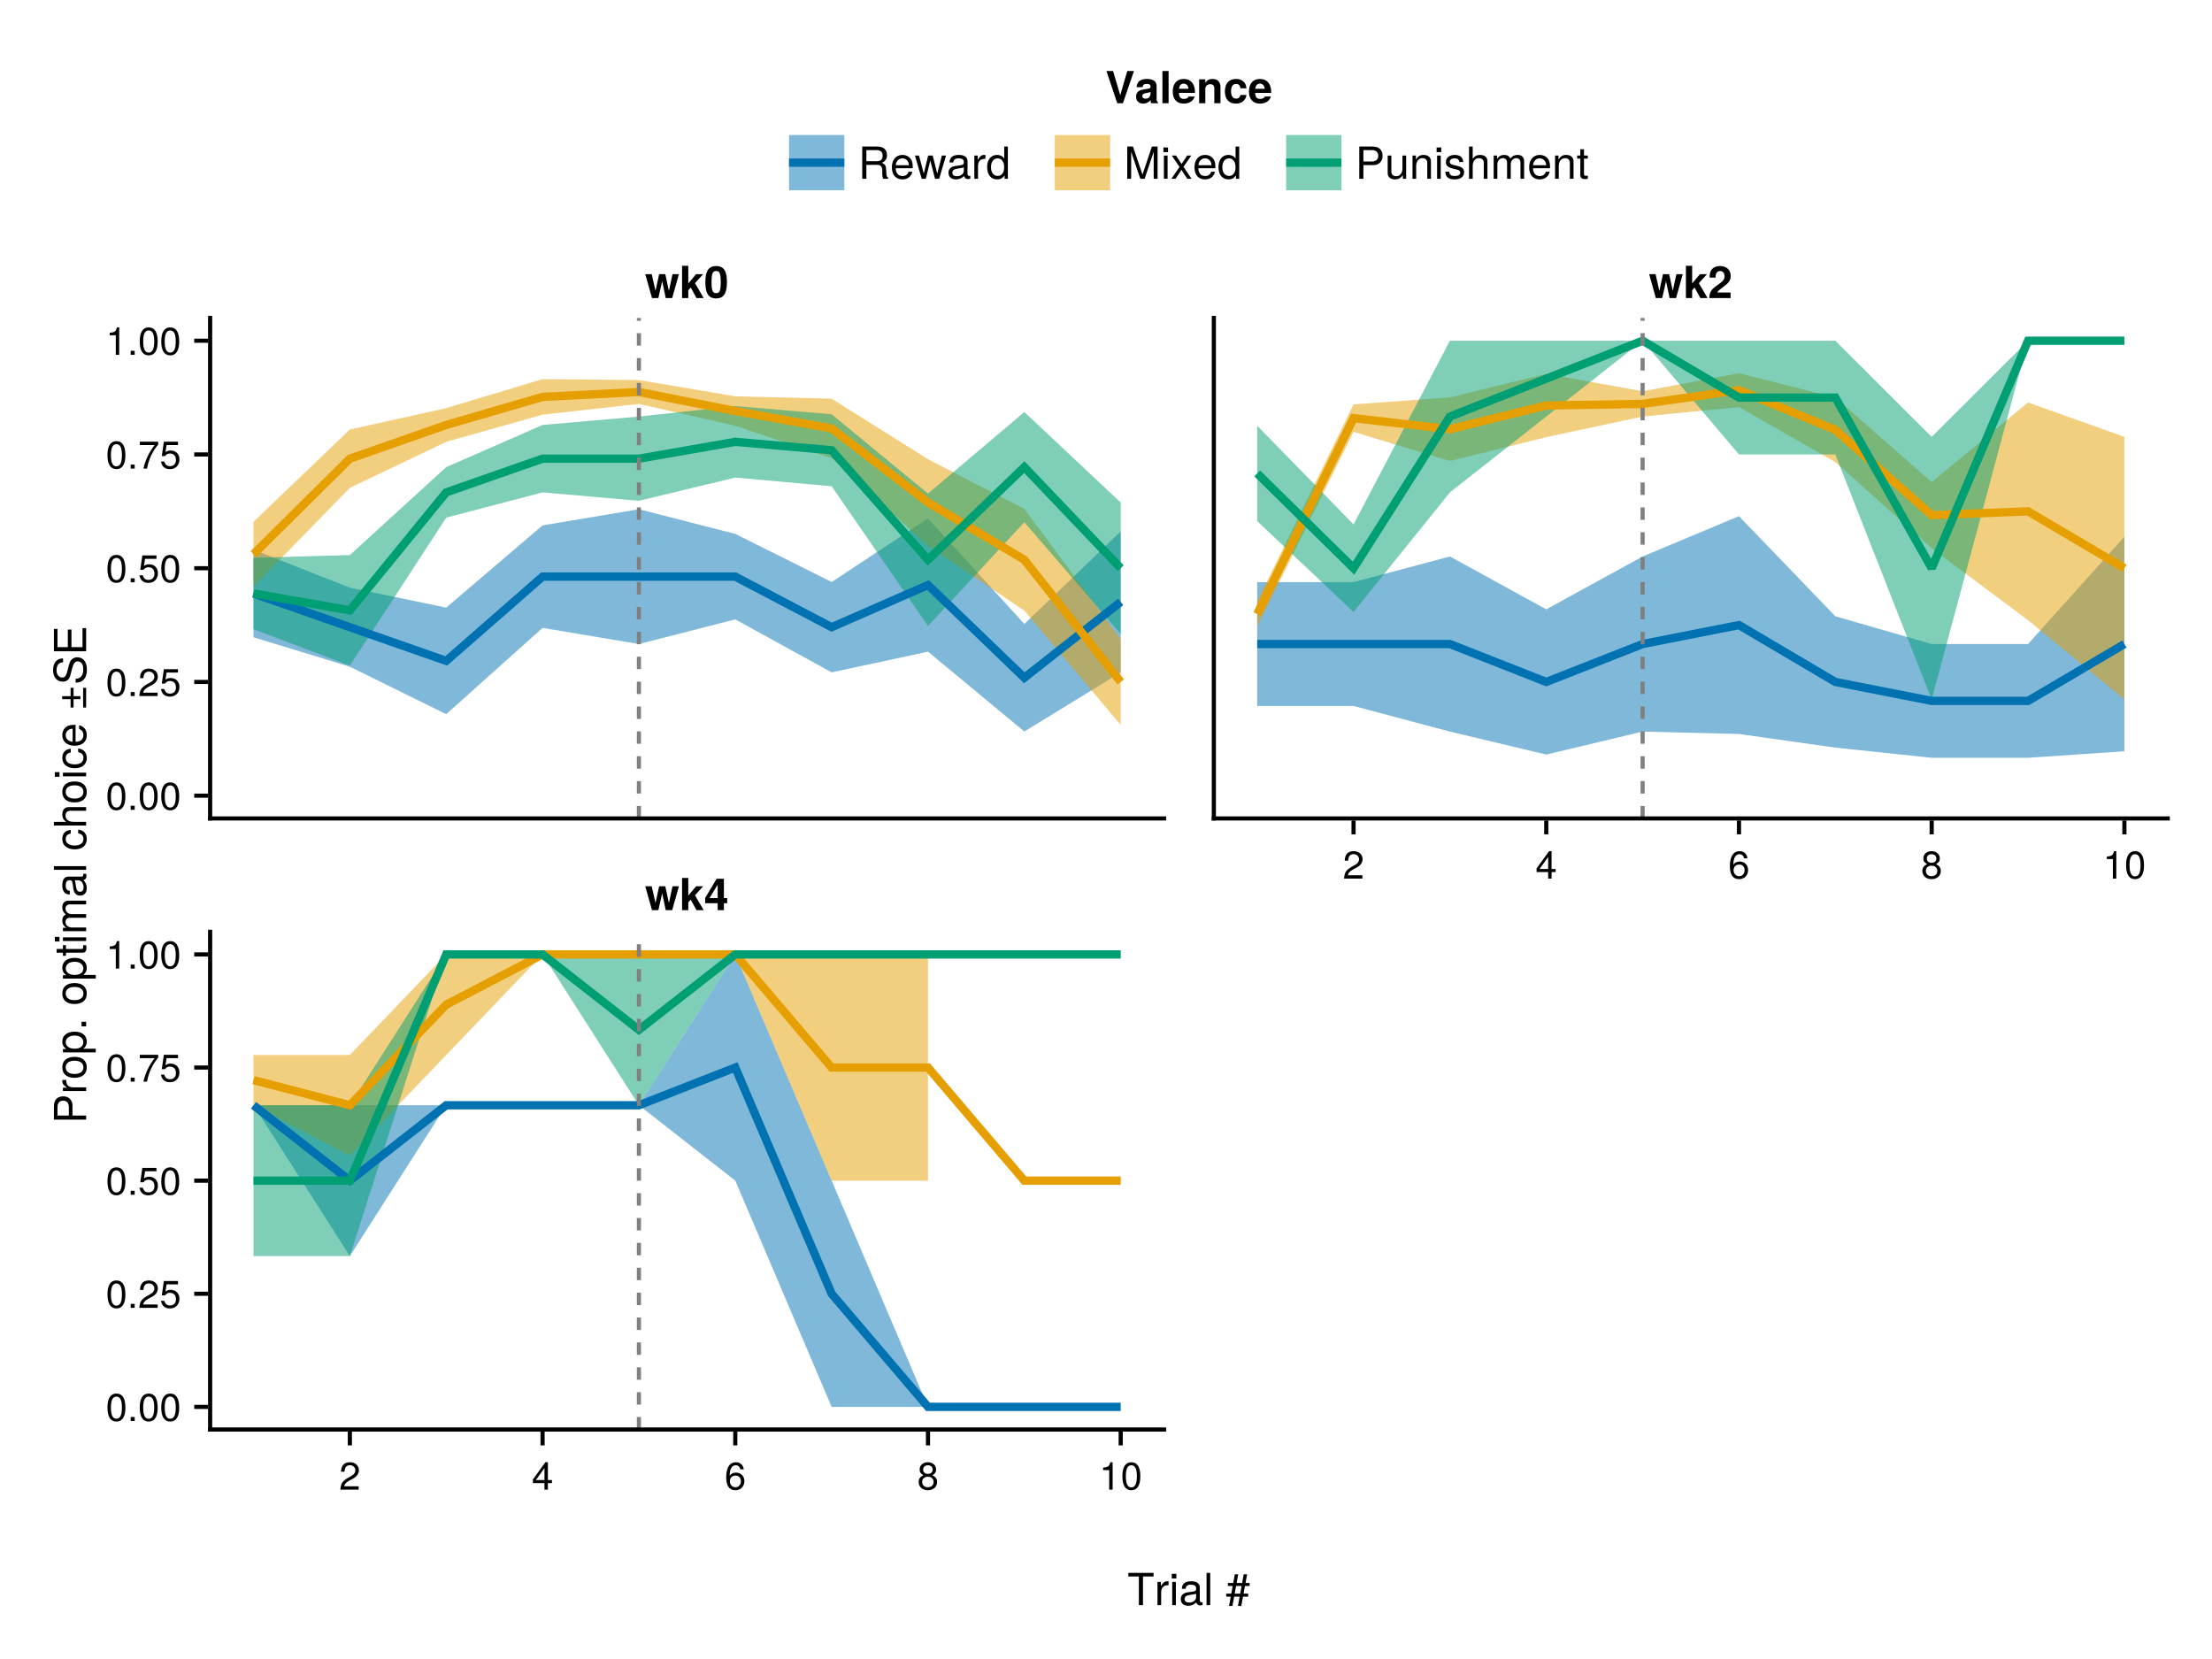 <?xml version="1.0" encoding="UTF-8"?>
<svg xmlns="http://www.w3.org/2000/svg" xmlns:xlink="http://www.w3.org/1999/xlink" width="800" height="600" viewBox="0 0 800 600">
<defs>
<g>
<g id="glyph-0-0-17731397">
<path d="M 7.094 -4.781 C 7.094 -1.516 5.953 0.203 3.844 0.203 C 1.719 0.203 0.609 -1.516 0.609 -4.859 C 0.609 -8.188 1.703 -9.922 3.844 -9.922 C 6 -9.922 7.094 -8.219 7.094 -4.781 Z M 5.844 -4.891 C 5.844 -7.547 5.188 -8.828 3.844 -8.828 C 2.516 -8.828 1.859 -7.562 1.859 -4.844 C 1.859 -2.125 2.516 -0.812 3.828 -0.812 C 5.188 -0.812 5.844 -2.078 5.844 -4.891 Z M 5.844 -4.891 "/>
</g>
<g id="glyph-0-1-17731397">
<path d="M 2.672 0 C 2.672 0 1.219 0 1.219 0 C 1.219 0 1.219 -1.453 1.219 -1.453 C 1.219 -1.453 2.672 -1.453 2.672 -1.453 C 2.672 -1.453 2.672 0 2.672 0 Z M 2.672 0 "/>
</g>
<g id="glyph-0-2-17731397">
<path d="M 7.188 -3.297 C 7.188 -1.188 5.781 0.203 3.781 0.203 C 2.016 0.203 0.891 -0.578 0.484 -2.547 C 0.484 -2.547 1.719 -2.547 1.719 -2.547 C 2.016 -1.422 2.672 -0.875 3.75 -0.875 C 5.094 -0.875 5.922 -1.688 5.922 -3.125 C 5.922 -4.594 5.078 -5.453 3.75 -5.453 C 2.984 -5.453 2.5 -5.203 1.938 -4.516 C 1.938 -4.516 0.797 -4.516 0.797 -4.516 C 0.797 -4.516 1.547 -9.719 1.547 -9.719 C 1.547 -9.719 6.656 -9.719 6.656 -9.719 C 6.656 -9.719 6.656 -8.5 6.656 -8.5 C 6.656 -8.5 2.531 -8.5 2.531 -8.5 C 2.531 -8.5 2.141 -5.938 2.141 -5.938 C 2.719 -6.359 3.281 -6.531 3.969 -6.531 C 5.875 -6.531 7.188 -5.25 7.188 -3.297 Z M 7.188 -3.297 "/>
</g>
<g id="glyph-0-3-17731397">
<path d="M 7.281 -8.688 C 5.188 -6.203 3.797 -3.203 3.25 0 C 3.25 0 1.938 0 1.938 0 C 2.625 -3.109 4.031 -6 6 -8.5 C 6 -8.5 0.641 -8.5 0.641 -8.5 C 0.641 -8.5 0.641 -9.719 0.641 -9.719 C 0.641 -9.719 7.281 -9.719 7.281 -9.719 C 7.281 -9.719 7.281 -8.688 7.281 -8.688 Z M 7.281 -8.688 "/>
</g>
<g id="glyph-0-4-17731397">
<path d="M 4.859 0 C 4.859 0 3.625 0 3.625 0 C 3.625 0 3.625 -7.062 3.625 -7.062 C 3.625 -7.062 1.422 -7.062 1.422 -7.062 C 1.422 -7.062 1.422 -7.953 1.422 -7.953 C 3.328 -8.188 3.609 -8.406 4.047 -9.922 C 4.047 -9.922 4.859 -9.922 4.859 -9.922 C 4.859 -9.922 4.859 0 4.859 0 Z M 4.859 0 "/>
</g>
<g id="glyph-0-5-17731397">
<path d="M 7.281 -2.375 C 7.281 -2.375 5.812 -2.375 5.812 -2.375 C 5.812 -2.375 5.812 0 5.812 0 C 5.812 0 4.578 0 4.578 0 C 4.578 0 4.578 -2.375 4.578 -2.375 C 4.578 -2.375 0.391 -2.375 0.391 -2.375 C 0.391 -2.375 0.391 -3.688 0.391 -3.688 C 0.391 -3.688 4.906 -9.922 4.906 -9.922 C 4.906 -9.922 5.812 -9.922 5.812 -9.922 C 5.812 -9.922 5.812 -3.484 5.812 -3.484 C 5.812 -3.484 7.281 -3.484 7.281 -3.484 C 7.281 -3.484 7.281 -2.375 7.281 -2.375 Z M 4.578 -3.484 C 4.578 -3.484 4.578 -7.828 4.578 -7.828 C 4.578 -7.828 1.469 -3.484 1.469 -3.484 C 1.469 -3.484 4.578 -3.484 4.578 -3.484 Z M 4.578 -3.484 "/>
</g>
<g id="glyph-0-6-17731397">
<path d="M 7.188 -3.078 C 7.188 -1.141 5.828 0.203 3.938 0.203 C 1.672 0.203 0.609 -1.422 0.609 -4.516 C 0.609 -7.984 1.844 -9.922 4.156 -9.922 C 5.672 -9.922 6.734 -8.953 6.969 -7.344 C 6.969 -7.344 5.734 -7.344 5.734 -7.344 C 5.547 -8.281 4.938 -8.828 4.078 -8.828 C 2.656 -8.828 1.875 -7.484 1.859 -5.062 C 2.391 -5.797 3.156 -6.172 4.141 -6.172 C 5.922 -6.172 7.188 -4.922 7.188 -3.078 Z M 5.922 -2.984 C 5.922 -4.312 5.188 -5.078 3.984 -5.078 C 2.766 -5.078 1.938 -4.281 1.938 -3.047 C 1.938 -1.781 2.797 -0.875 3.953 -0.875 C 5.078 -0.875 5.922 -1.734 5.922 -2.984 Z M 5.922 -2.984 "/>
</g>
<g id="glyph-0-7-17731397">
<path d="M 7.188 -2.797 C 7.188 -1 5.812 0.203 3.844 0.203 C 1.891 0.203 0.516 -1 0.516 -2.812 C 0.516 -3.906 1.078 -4.672 2.219 -5.219 C 1.203 -5.859 0.875 -6.359 0.875 -7.281 C 0.875 -8.828 2.094 -9.922 3.844 -9.922 C 5.609 -9.922 6.828 -8.828 6.828 -7.281 C 6.828 -6.344 6.5 -5.844 5.469 -5.219 C 6.625 -4.672 7.188 -3.906 7.188 -2.797 Z M 5.578 -7.25 C 5.578 -8.219 4.906 -8.828 3.844 -8.828 C 2.812 -8.828 2.125 -8.219 2.125 -7.266 C 2.125 -6.328 2.812 -5.719 3.844 -5.719 C 4.891 -5.719 5.578 -6.328 5.578 -7.25 Z M 5.922 -2.781 C 5.922 -3.953 5.078 -4.672 3.844 -4.672 C 2.625 -4.672 1.781 -3.953 1.781 -2.781 C 1.781 -1.625 2.625 -0.875 3.828 -0.875 C 5.078 -0.875 5.922 -1.609 5.922 -2.781 Z M 5.922 -2.781 "/>
</g>
<g id="glyph-0-8-17731397">
<path d="M 7.156 -7.016 C 7.156 -5.797 6.438 -4.766 5.047 -4.016 C 5.047 -4.016 3.656 -3.266 3.656 -3.266 C 2.438 -2.547 1.984 -2.031 1.859 -1.219 C 1.859 -1.219 7.078 -1.219 7.078 -1.219 C 7.078 -1.219 7.078 0 7.078 0 C 7.078 0 0.469 0 0.469 0 C 0.594 -2.188 1.188 -3.125 3.266 -4.297 C 3.266 -4.297 4.547 -5.031 4.547 -5.031 C 5.438 -5.531 5.891 -6.203 5.891 -6.984 C 5.891 -8.047 5.047 -8.844 3.938 -8.844 C 2.719 -8.844 2.031 -8.141 1.938 -6.484 C 1.938 -6.484 0.703 -6.484 0.703 -6.484 C 0.766 -8.891 1.953 -9.922 3.969 -9.922 C 5.859 -9.922 7.156 -8.688 7.156 -7.016 Z M 7.156 -7.016 "/>
</g>
<g id="glyph-1-0-17731397">
<path d="M 7.094 -4.781 C 7.094 -1.516 5.953 0.203 3.844 0.203 C 1.719 0.203 0.609 -1.516 0.609 -4.859 C 0.609 -8.188 1.703 -9.922 3.844 -9.922 C 6 -9.922 7.094 -8.219 7.094 -4.781 Z M 5.844 -4.891 C 5.844 -7.547 5.188 -8.828 3.844 -8.828 C 2.516 -8.828 1.859 -7.562 1.859 -4.844 C 1.859 -2.125 2.516 -0.812 3.828 -0.812 C 5.188 -0.812 5.844 -2.078 5.844 -4.891 Z M 5.844 -4.891 "/>
</g>
<g id="glyph-1-1-17731397">
<path d="M 2.672 0 C 2.672 0 1.219 0 1.219 0 C 1.219 0 1.219 -1.453 1.219 -1.453 C 1.219 -1.453 2.672 -1.453 2.672 -1.453 C 2.672 -1.453 2.672 0 2.672 0 Z M 2.672 0 "/>
</g>
<g id="glyph-1-2-17731397">
<path d="M 7.156 -7.016 C 7.156 -5.797 6.438 -4.766 5.047 -4.016 C 5.047 -4.016 3.656 -3.266 3.656 -3.266 C 2.438 -2.547 1.984 -2.031 1.859 -1.219 C 1.859 -1.219 7.078 -1.219 7.078 -1.219 C 7.078 -1.219 7.078 0 7.078 0 C 7.078 0 0.469 0 0.469 0 C 0.594 -2.188 1.188 -3.125 3.266 -4.297 C 3.266 -4.297 4.547 -5.031 4.547 -5.031 C 5.438 -5.531 5.891 -6.203 5.891 -6.984 C 5.891 -8.047 5.047 -8.844 3.938 -8.844 C 2.719 -8.844 2.031 -8.141 1.938 -6.484 C 1.938 -6.484 0.703 -6.484 0.703 -6.484 C 0.766 -8.891 1.953 -9.922 3.969 -9.922 C 5.859 -9.922 7.156 -8.688 7.156 -7.016 Z M 7.156 -7.016 "/>
</g>
<g id="glyph-1-3-17731397">
<path d="M 7.188 -3.297 C 7.188 -1.188 5.781 0.203 3.781 0.203 C 2.016 0.203 0.891 -0.578 0.484 -2.547 C 0.484 -2.547 1.719 -2.547 1.719 -2.547 C 2.016 -1.422 2.672 -0.875 3.75 -0.875 C 5.094 -0.875 5.922 -1.688 5.922 -3.125 C 5.922 -4.594 5.078 -5.453 3.75 -5.453 C 2.984 -5.453 2.5 -5.203 1.938 -4.516 C 1.938 -4.516 0.797 -4.516 0.797 -4.516 C 0.797 -4.516 1.547 -9.719 1.547 -9.719 C 1.547 -9.719 6.656 -9.719 6.656 -9.719 C 6.656 -9.719 6.656 -8.5 6.656 -8.5 C 6.656 -8.5 2.531 -8.5 2.531 -8.5 C 2.531 -8.5 2.141 -5.938 2.141 -5.938 C 2.719 -6.359 3.281 -6.531 3.969 -6.531 C 5.875 -6.531 7.188 -5.25 7.188 -3.297 Z M 7.188 -3.297 "/>
</g>
<g id="glyph-2-0-17731397">
<path d="M 7.156 -7.016 C 7.156 -5.797 6.438 -4.766 5.047 -4.016 C 5.047 -4.016 3.656 -3.266 3.656 -3.266 C 2.438 -2.547 1.984 -2.031 1.859 -1.219 C 1.859 -1.219 7.078 -1.219 7.078 -1.219 C 7.078 -1.219 7.078 0 7.078 0 C 7.078 0 0.469 0 0.469 0 C 0.594 -2.188 1.188 -3.125 3.266 -4.297 C 3.266 -4.297 4.547 -5.031 4.547 -5.031 C 5.438 -5.531 5.891 -6.203 5.891 -6.984 C 5.891 -8.047 5.047 -8.844 3.938 -8.844 C 2.719 -8.844 2.031 -8.141 1.938 -6.484 C 1.938 -6.484 0.703 -6.484 0.703 -6.484 C 0.766 -8.891 1.953 -9.922 3.969 -9.922 C 5.859 -9.922 7.156 -8.688 7.156 -7.016 Z M 7.156 -7.016 "/>
</g>
<g id="glyph-3-0-17731397">
<path d="M 12.25 -8.641 C 12.25 -8.641 9.812 0 9.812 0 C 9.812 0 7.484 0 7.484 0 C 7.484 0 6.188 -6.094 6.188 -6.094 C 6.188 -6.094 4.812 0 4.812 0 C 4.812 0 2.516 0 2.516 0 C 2.516 0 0.078 -8.641 0.078 -8.641 C 0.078 -8.641 2.406 -8.641 2.406 -8.641 C 2.406 -8.641 3.781 -2.594 3.781 -2.594 C 3.781 -2.594 5.094 -8.641 5.094 -8.641 C 5.094 -8.641 7.328 -8.641 7.328 -8.641 C 7.328 -8.641 8.625 -2.594 8.625 -2.594 C 8.625 -2.594 9.938 -8.641 9.938 -8.641 C 9.938 -8.641 12.25 -8.641 12.25 -8.641 Z M 12.25 -8.641 "/>
</g>
<g id="glyph-3-1-17731397">
<path d="M 8.766 0 C 8.766 0 6.141 0 6.141 0 C 6.141 0 4.078 -3.812 4.078 -3.812 C 4.078 -3.812 3.188 -2.828 3.188 -2.828 C 3.188 -2.828 3.188 0 3.188 0 C 3.188 0 0.938 0 0.938 0 C 0.938 0 0.938 -11.656 0.938 -11.656 C 0.938 -11.656 3.188 -11.656 3.188 -11.656 C 3.188 -11.656 3.188 -5.281 3.188 -5.281 C 3.188 -5.281 6.016 -8.641 6.016 -8.641 C 6.016 -8.641 8.562 -8.641 8.562 -8.641 C 8.562 -8.641 5.609 -5.375 5.609 -5.375 C 5.609 -5.375 8.766 0 8.766 0 Z M 8.766 0 "/>
</g>
<g id="glyph-3-2-17731397">
<path d="M 8.234 -7.984 C 8.234 -6.453 7.656 -5.578 5.703 -4.141 C 4.031 -2.922 3.688 -2.609 3.391 -2 C 3.391 -2 8.188 -2 8.188 -2 C 8.188 -2 8.188 0 8.188 0 C 8.188 0 0.484 0 0.484 0 C 0.594 -2.094 1.188 -3.109 3.109 -4.422 C 5.594 -6.188 6 -6.688 6 -7.938 C 6 -9.078 5.391 -9.766 4.406 -9.766 C 3.375 -9.766 2.781 -9.031 2.781 -7.766 C 2.781 -7.766 2.781 -7.391 2.781 -7.391 C 2.781 -7.391 0.641 -7.391 0.641 -7.391 C 0.625 -7.562 0.625 -7.703 0.625 -7.797 C 0.625 -10.188 2 -11.578 4.359 -11.578 C 6.734 -11.578 8.234 -10.172 8.234 -7.984 Z M 8.234 -7.984 "/>
</g>
<g id="glyph-3-3-17731397">
<path d="M 10.359 -11.656 C 10.359 -11.656 6.359 0 6.359 0 C 6.359 0 4.312 0 4.312 0 C 4.312 0 0.391 -11.656 0.391 -11.656 C 0.391 -11.656 2.797 -11.656 2.797 -11.656 C 2.797 -11.656 5.391 -2.875 5.391 -2.875 C 5.391 -2.875 7.938 -11.656 7.938 -11.656 C 7.938 -11.656 10.359 -11.656 10.359 -11.656 Z M 10.359 -11.656 "/>
</g>
<g id="glyph-3-4-17731397">
<path d="M 8.391 0 C 8.391 0 5.953 0 5.953 0 C 5.75 -0.25 5.703 -0.641 5.703 -1.094 C 4.906 -0.266 4.031 0.141 3.078 0.141 C 1.625 0.141 0.453 -0.656 0.453 -2.344 C 0.453 -3.906 1.281 -4.641 2.984 -4.938 C 2.984 -4.938 3.891 -5.109 3.891 -5.109 C 5.016 -5.297 5.688 -5.203 5.688 -6.109 C 5.688 -6.688 5.25 -6.969 4.391 -6.969 C 3.281 -6.969 2.906 -6.688 2.797 -5.797 C 2.797 -5.797 0.641 -5.797 0.641 -5.797 C 0.781 -7.797 2 -8.781 4.344 -8.781 C 6.672 -8.781 7.875 -7.891 7.875 -6.125 C 7.875 -6.125 7.875 -1.328 7.875 -1.328 C 7.875 -0.875 7.984 -0.641 8.391 -0.266 C 8.391 -0.266 8.391 0 8.391 0 Z M 5.688 -3.703 C 5.688 -3.703 5.688 -4.078 5.688 -4.078 C 5.422 -3.953 5.328 -3.922 4.734 -3.812 C 4.734 -3.812 3.969 -3.656 3.969 -3.656 C 3.047 -3.484 2.688 -3.25 2.688 -2.594 C 2.688 -1.953 3.156 -1.656 3.906 -1.656 C 5.047 -1.656 5.688 -2.406 5.688 -3.703 Z M 5.688 -3.703 "/>
</g>
<g id="glyph-3-5-17731397">
<path d="M 3.312 0 C 3.312 0 1.078 0 1.078 0 C 1.078 0 1.078 -11.656 1.078 -11.656 C 1.078 -11.656 3.312 -11.656 3.312 -11.656 C 3.312 -11.656 3.312 0 3.312 0 Z M 3.312 0 "/>
</g>
<g id="glyph-3-6-17731397">
<path d="M 8.406 -4 C 8.406 -4 8.391 -3.734 8.391 -3.734 C 8.391 -3.734 2.594 -3.734 2.594 -3.734 C 2.656 -2.047 3.328 -1.562 4.391 -1.562 C 5.203 -1.562 5.906 -1.812 6.094 -2.438 C 6.094 -2.438 8.297 -2.438 8.297 -2.438 C 7.812 -0.734 6.234 0.141 4.297 0.141 C 1.859 0.141 0.359 -1.438 0.359 -4.203 C 0.359 -7.109 1.875 -8.781 4.359 -8.781 C 6.891 -8.781 8.406 -6.969 8.406 -4 Z M 6.062 -5.219 C 5.953 -6.453 5.281 -7.078 4.312 -7.078 C 3.328 -7.078 2.766 -6.422 2.625 -5.219 C 2.625 -5.219 6.062 -5.219 6.062 -5.219 Z M 6.062 -5.219 "/>
</g>
<g id="glyph-3-7-17731397">
<path d="M 8.734 0 C 8.734 0 6.5 0 6.5 0 C 6.5 0 6.5 -5.328 6.5 -5.328 C 6.5 -6.359 6.016 -6.875 5.062 -6.875 C 3.969 -6.875 3.25 -6.203 3.25 -5.188 C 3.25 -5.188 3.25 0 3.25 0 C 3.25 0 1.016 0 1.016 0 C 1.016 0 1.016 -8.641 1.016 -8.641 C 1.016 -8.641 3.25 -8.641 3.25 -8.641 C 3.25 -8.641 3.25 -7.391 3.25 -7.391 C 3.891 -8.359 4.672 -8.781 5.844 -8.781 C 7.688 -8.781 8.734 -7.703 8.734 -5.797 C 8.734 -5.797 8.734 0 8.734 0 Z M 8.734 0 "/>
</g>
<g id="glyph-3-8-17731397">
<path d="M 8.359 -2.984 C 8.141 -1.156 6.688 0.141 4.594 0.141 C 2.031 0.141 0.547 -1.406 0.547 -4.25 C 0.547 -7.203 2.047 -8.781 4.625 -8.781 C 6.781 -8.781 8.188 -7.516 8.359 -5.406 C 8.359 -5.406 6.203 -5.406 6.203 -5.406 C 5.953 -6.547 5.516 -6.969 4.609 -6.969 C 3.203 -6.969 2.781 -5.844 2.781 -4.25 C 2.781 -2.578 3.469 -1.656 4.609 -1.656 C 5.469 -1.656 5.922 -2.094 6.203 -2.984 C 6.203 -2.984 8.359 -2.984 8.359 -2.984 Z M 8.359 -2.984 "/>
</g>
<g id="glyph-4-0-17731397">
<path d="M 8.266 -5.641 C 8.266 -1.172 6.672 0.141 4.375 0.141 C 1.094 0.141 0.469 -2.547 0.469 -5.719 C 0.469 -8.969 1.125 -11.578 4.375 -11.578 C 7.703 -11.578 8.266 -8.859 8.266 -5.641 Z M 6.031 -5.703 C 6.031 -9.219 5.469 -9.781 4.375 -9.781 C 3.172 -9.781 2.703 -9.031 2.703 -5.734 C 2.703 -2.359 3.234 -1.781 4.375 -1.781 C 5.562 -1.781 6.031 -2.516 6.031 -5.703 Z M 6.031 -5.703 "/>
</g>
<g id="glyph-4-1-17731397">
<path d="M 8.359 -2.516 C 8.359 -2.516 7.172 -2.516 7.172 -2.516 C 7.172 -2.516 7.172 0 7.172 0 C 7.172 0 4.922 0 4.922 0 C 4.922 0 4.922 -2.516 4.922 -2.516 C 4.922 -2.516 0.391 -2.516 0.391 -2.516 C 0.391 -2.516 0.391 -4.406 0.391 -4.406 C 0.391 -4.406 4.531 -11.344 4.531 -11.344 C 4.531 -11.344 7.172 -11.344 7.172 -11.344 C 7.172 -11.344 7.172 -4.375 7.172 -4.375 C 7.172 -4.375 8.359 -4.375 8.359 -4.375 C 8.359 -4.375 8.359 -2.516 8.359 -2.516 Z M 4.922 -4.375 C 4.922 -4.375 4.922 -9.219 4.922 -9.219 C 4.922 -9.219 1.969 -4.375 1.969 -4.375 C 1.969 -4.375 4.922 -4.375 4.922 -4.375 Z M 4.922 -4.375 "/>
</g>
<g id="glyph-5-0-17731397">
<path d="M -8.234 -9.875 C -6.297 -9.875 -4.938 -8.531 -4.938 -6.609 C -4.938 -6.609 -4.938 -2.938 -4.938 -2.938 C -4.938 -2.938 0 -2.938 0 -2.938 C 0 -2.938 0 -1.453 0 -1.453 C 0 -1.453 -11.656 -1.453 -11.656 -1.453 C -11.656 -1.453 -11.656 -6.266 -11.656 -6.266 C -11.656 -8.578 -10.438 -9.875 -8.234 -9.875 Z M -8.297 -8.312 C -9.578 -8.312 -10.359 -7.469 -10.359 -6.047 C -10.359 -6.047 -10.359 -2.938 -10.359 -2.938 C -10.359 -2.938 -6.25 -2.938 -6.25 -2.938 C -6.25 -2.938 -6.25 -6.047 -6.25 -6.047 C -6.25 -7.469 -7.031 -8.312 -8.297 -8.312 Z M -8.297 -8.312 "/>
</g>
<g id="glyph-5-1-17731397">
<path d="M 0 -2.453 C 0 -2.453 0 -1.125 0 -1.125 C 0 -1.125 -8.391 -1.125 -8.391 -1.125 C -8.391 -1.125 -8.391 -2.453 -8.391 -2.453 C -8.391 -2.453 0 -2.453 0 -2.453 Z M -9.641 -2.625 C -9.641 -2.625 -9.641 -0.953 -9.641 -0.953 C -9.641 -0.953 -11.312 -0.953 -11.312 -0.953 C -11.312 -0.953 -11.312 -2.625 -11.312 -2.625 C -11.312 -2.625 -9.641 -2.625 -9.641 -2.625 Z M -9.641 -2.625 "/>
</g>
<g id="glyph-5-2-17731397">
<path d="M 0 -12.156 C 0 -12.156 0 -10.828 0 -10.828 C 0 -10.828 -5.781 -10.828 -5.781 -10.828 C -6.828 -10.828 -7.453 -10.266 -7.453 -9.297 C -7.453 -8.203 -6.484 -7.312 -5.266 -7.312 C -5.266 -7.312 0 -7.312 0 -7.312 C 0 -7.312 0 -5.984 0 -5.984 C 0 -5.984 -5.781 -5.984 -5.781 -5.984 C -6.844 -5.984 -7.453 -5.422 -7.453 -4.438 C -7.453 -3.344 -6.484 -2.469 -5.266 -2.469 C -5.266 -2.469 0 -2.469 0 -2.469 C 0 -2.469 0 -1.141 0 -1.141 C 0 -1.141 -8.391 -1.141 -8.391 -1.141 C -8.391 -1.141 -8.391 -2.359 -8.391 -2.359 C -8.391 -2.359 -7.203 -2.359 -7.203 -2.359 C -8.203 -3.078 -8.625 -3.812 -8.625 -4.922 C -8.625 -6.016 -8.234 -6.688 -7.344 -7.188 C -8.281 -7.969 -8.625 -8.641 -8.625 -9.766 C -8.625 -11.328 -7.797 -12.156 -6.281 -12.156 C -6.281 -12.156 0 -12.156 0 -12.156 Z M 0 -12.156 "/>
</g>
<g id="glyph-6-0-17731397">
<path d="M -7.219 -5.141 C -7.188 -3.078 -6.234 -2.453 -4.359 -2.453 C -4.359 -2.453 0 -2.453 0 -2.453 C 0 -2.453 0 -1.125 0 -1.125 C 0 -1.125 -8.391 -1.125 -8.391 -1.125 C -8.391 -1.125 -8.391 -2.344 -8.391 -2.344 C -8.391 -2.344 -6.859 -2.344 -6.859 -2.344 C -8.109 -3.109 -8.625 -3.766 -8.625 -4.625 C -8.625 -4.797 -8.609 -4.906 -8.578 -5.141 C -8.578 -5.141 -7.219 -5.141 -7.219 -5.141 Z M -7.219 -5.141 "/>
</g>
<g id="glyph-6-1-17731397">
<path d="M -4.109 -8.375 C -1.438 -8.375 0.234 -6.938 0.234 -4.781 C 0.234 -3.703 -0.141 -2.906 -1.016 -2.203 C -1.016 -2.203 3.484 -2.203 3.484 -2.203 C 3.484 -2.203 3.484 -0.875 3.484 -0.875 C 3.484 -0.875 -8.391 -0.875 -8.391 -0.875 C -8.391 -0.875 -8.391 -2.094 -8.391 -2.094 C -8.391 -2.094 -7.125 -2.094 -7.125 -2.094 C -8.109 -2.719 -8.625 -3.625 -8.625 -4.766 C -8.625 -6.984 -6.922 -8.375 -4.109 -8.375 Z M -4.141 -6.969 C -6.141 -6.969 -7.375 -6.016 -7.375 -4.547 C -7.375 -3.141 -6.094 -2.203 -4.125 -2.203 C -2.156 -2.203 -1.016 -3.141 -1.016 -4.547 C -1.016 -6 -2.234 -6.969 -4.141 -6.969 Z M -4.141 -6.969 "/>
</g>
<g id="glyph-6-2-17731397">
<path d="M 0 -4.062 C 0.078 -3.609 0.109 -3.297 0.109 -2.969 C 0.109 -1.938 -0.375 -1.359 -1.219 -1.359 C -1.219 -1.359 -7.297 -1.359 -7.297 -1.359 C -7.297 -1.359 -7.297 -0.219 -7.297 -0.219 C -7.297 -0.219 -8.391 -0.219 -8.391 -0.219 C -8.391 -0.219 -8.391 -1.359 -8.391 -1.359 C -8.391 -1.359 -10.688 -1.359 -10.688 -1.359 C -10.688 -1.359 -10.688 -2.688 -10.688 -2.688 C -10.688 -2.688 -8.391 -2.688 -8.391 -2.688 C -8.391 -2.688 -8.391 -4.062 -8.391 -4.062 C -8.391 -4.062 -7.297 -4.062 -7.297 -4.062 C -7.297 -4.062 -7.297 -2.688 -7.297 -2.688 C -7.297 -2.688 -1.812 -2.688 -1.812 -2.688 C -1.219 -2.688 -1.062 -2.844 -1.062 -3.422 C -1.062 -3.688 -1.078 -3.891 -1.125 -4.062 C -1.125 -4.062 0 -4.062 0 -4.062 Z M 0 -4.062 "/>
</g>
<g id="glyph-6-3-17731397">
<path d="M 0 -2.422 C 0 -2.422 0 -1.094 0 -1.094 C 0 -1.094 -11.656 -1.094 -11.656 -1.094 C -11.656 -1.094 -11.656 -2.422 -11.656 -2.422 C -11.656 -2.422 0 -2.422 0 -2.422 Z M 0 -2.422 "/>
</g>
<g id="glyph-6-4-17731397">
<path d="M 0 -7.781 C 0 -7.781 0 -6.453 0 -6.453 C 0 -6.453 -5.812 -6.453 -5.812 -6.453 C -6.906 -6.453 -7.453 -5.656 -7.453 -4.719 C -7.453 -3.344 -6.344 -2.453 -4.625 -2.453 C -4.625 -2.453 0 -2.453 0 -2.453 C 0 -2.453 0 -1.125 0 -1.125 C 0 -1.125 -11.656 -1.125 -11.656 -1.125 C -11.656 -1.125 -11.656 -2.453 -11.656 -2.453 C -11.656 -2.453 -7.234 -2.453 -7.234 -2.453 C -8.25 -3.234 -8.625 -3.953 -8.625 -5.141 C -8.625 -6.766 -7.75 -7.781 -6.344 -7.781 C -6.344 -7.781 0 -7.781 0 -7.781 Z M 0 -7.781 "/>
</g>
<g id="glyph-7-0-17731397">
<path d="M -4.125 -8.156 C -1.375 -8.156 0.234 -6.719 0.234 -4.375 C 0.234 -1.984 -1.375 -0.578 -4.188 -0.578 C -7.016 -0.578 -8.625 -2 -8.625 -4.359 C -8.625 -6.766 -7.031 -8.156 -4.125 -8.156 Z M -4.141 -6.766 C -6.219 -6.766 -7.391 -5.875 -7.391 -4.375 C -7.391 -2.875 -6.203 -1.969 -4.188 -1.969 C -2.156 -1.969 -0.984 -2.875 -0.984 -4.375 C -0.984 -5.844 -2.172 -6.766 -4.141 -6.766 Z M -4.141 -6.766 "/>
</g>
<g id="glyph-7-1-17731397">
<path d="M -4.109 -8.375 C -1.438 -8.375 0.234 -6.938 0.234 -4.781 C 0.234 -3.703 -0.141 -2.906 -1.016 -2.203 C -1.016 -2.203 3.484 -2.203 3.484 -2.203 C 3.484 -2.203 3.484 -0.875 3.484 -0.875 C 3.484 -0.875 -8.391 -0.875 -8.391 -0.875 C -8.391 -0.875 -8.391 -2.094 -8.391 -2.094 C -8.391 -2.094 -7.125 -2.094 -7.125 -2.094 C -8.109 -2.719 -8.625 -3.625 -8.625 -4.766 C -8.625 -6.984 -6.922 -8.375 -4.109 -8.375 Z M -4.141 -6.969 C -6.141 -6.969 -7.375 -6.016 -7.375 -4.547 C -7.375 -3.141 -6.094 -2.203 -4.125 -2.203 C -2.156 -2.203 -1.016 -3.141 -1.016 -4.547 C -1.016 -6 -2.234 -6.969 -4.141 -6.969 Z M -4.141 -6.969 "/>
</g>
<g id="glyph-8-0-17731397">
<path d="M 0 -3.062 C 0 -3.062 0 -1.391 0 -1.391 C 0 -1.391 -1.656 -1.391 -1.656 -1.391 C -1.656 -1.391 -1.656 -3.062 -1.656 -3.062 C -1.656 -3.062 0 -3.062 0 -3.062 Z M 0 -3.062 "/>
</g>
<g id="glyph-8-1-17731397">
</g>
<g id="glyph-8-2-17731397">
<path d="M -2.875 -7.625 C -0.953 -7.469 0.234 -6.203 0.234 -4.203 C 0.234 -1.938 -1.406 -0.5 -4.109 -0.5 C -6.891 -0.5 -8.625 -1.969 -8.625 -4.219 C -8.625 -6.094 -7.609 -7.375 -5.562 -7.531 C -5.562 -7.531 -5.562 -6.188 -5.562 -6.188 C -6.734 -6.031 -7.391 -5.328 -7.391 -4.203 C -7.391 -2.75 -6.203 -1.891 -4.109 -1.891 C -2.125 -1.891 -0.984 -2.766 -0.984 -4.234 C -0.984 -5.375 -1.531 -6.062 -2.875 -6.281 C -2.875 -6.281 -2.875 -7.625 -2.875 -7.625 Z M -2.875 -7.625 "/>
</g>
<g id="glyph-9-0-17731397">
</g>
<g id="glyph-9-1-17731397">
<path d="M -4.125 -8.156 C -1.375 -8.156 0.234 -6.719 0.234 -4.375 C 0.234 -1.984 -1.375 -0.578 -4.188 -0.578 C -7.016 -0.578 -8.625 -2 -8.625 -4.359 C -8.625 -6.766 -7.031 -8.156 -4.125 -8.156 Z M -4.141 -6.766 C -6.219 -6.766 -7.391 -5.875 -7.391 -4.375 C -7.391 -2.875 -6.203 -1.969 -4.188 -1.969 C -2.156 -1.969 -0.984 -2.875 -0.984 -4.375 C -0.984 -5.844 -2.172 -6.766 -4.141 -6.766 Z M -4.141 -6.766 "/>
</g>
<g id="glyph-9-2-17731397">
<path d="M 0 -2.453 C 0 -2.453 0 -1.125 0 -1.125 C 0 -1.125 -8.391 -1.125 -8.391 -1.125 C -8.391 -1.125 -8.391 -2.453 -8.391 -2.453 C -8.391 -2.453 0 -2.453 0 -2.453 Z M -9.641 -2.625 C -9.641 -2.625 -9.641 -0.953 -9.641 -0.953 C -9.641 -0.953 -11.312 -0.953 -11.312 -0.953 C -11.312 -0.953 -11.312 -2.625 -11.312 -2.625 C -11.312 -2.625 -9.641 -2.625 -9.641 -2.625 Z M -9.641 -2.625 "/>
</g>
<g id="glyph-9-3-17731397">
<path d="M -3.812 -8.203 C -3.812 -8.203 -3.812 -2.031 -3.812 -2.031 C -1.891 -2.062 -0.984 -3.109 -0.984 -4.5 C -0.984 -5.562 -1.438 -6.312 -2.547 -6.688 C -2.547 -6.688 -2.547 -8.031 -2.547 -8.031 C -0.844 -7.703 0.234 -6.375 0.234 -4.453 C 0.234 -2.094 -1.391 -0.641 -4.141 -0.641 C -6.891 -0.641 -8.625 -2.141 -8.625 -4.484 C -8.625 -6.047 -7.797 -7.328 -6.422 -7.875 C -5.797 -8.109 -5.031 -8.203 -3.812 -8.203 Z M -4.984 -6.781 C -6.297 -6.781 -7.391 -5.781 -7.391 -4.469 C -7.391 -3.125 -6.391 -2.172 -4.891 -2.062 C -4.891 -2.062 -4.891 -6.766 -4.891 -6.766 C -4.922 -6.781 -4.984 -6.781 -4.984 -6.781 Z M -4.984 -6.781 "/>
</g>
<g id="glyph-10-0-17731397">
<path d="M -0.031 -8.562 C 0.078 -8.125 0.109 -7.922 0.109 -7.641 C 0.109 -6.984 -0.359 -6.422 -0.984 -6.266 C -0.203 -5.531 0.234 -4.5 0.234 -3.422 C 0.234 -1.734 -0.656 -0.672 -2.172 -0.672 C -3.203 -0.672 -3.953 -1.172 -4.359 -2.141 C -4.562 -2.656 -4.625 -2.938 -4.859 -4.828 C -4.984 -5.891 -5.234 -6.219 -5.797 -6.219 C -5.797 -6.219 -6.141 -6.219 -6.141 -6.219 C -6.938 -6.219 -7.391 -5.547 -7.391 -4.359 C -7.391 -3.109 -6.922 -2.5 -5.906 -2.391 C -5.906 -2.391 -5.906 -1.047 -5.906 -1.047 C -7.844 -1.125 -8.625 -2.375 -8.625 -4.406 C -8.625 -6.469 -7.828 -7.547 -6.344 -7.547 C -6.344 -7.547 -1.656 -7.547 -1.656 -7.547 C -1.25 -7.547 -1.016 -7.812 -1.016 -8.266 C -1.016 -8.359 -1.016 -8.422 -1.047 -8.562 C -1.047 -8.562 -0.031 -8.562 -0.031 -8.562 Z M -2.891 -6.219 C -2.891 -6.219 -4.141 -6.219 -4.141 -6.219 C -3.938 -5.781 -3.875 -5.484 -3.688 -4.078 C -3.469 -2.656 -3.094 -2.062 -2.203 -2.062 C -1.297 -2.062 -0.922 -2.672 -0.922 -3.719 C -0.922 -5.016 -1.703 -6.219 -2.891 -6.219 Z M -2.891 -6.219 "/>
</g>
<g id="glyph-10-1-17731397">
</g>
<g id="glyph-10-2-17731397">
<path d="M -4.547 -8.25 C -4.547 -8.25 -4.547 -5.219 -4.547 -5.219 C -4.547 -5.219 -2.062 -5.219 -2.062 -5.219 C -2.062 -5.219 -2.062 -4.125 -2.062 -4.125 C -2.062 -4.125 -4.547 -4.125 -4.547 -4.125 C -4.547 -4.125 -4.547 -1.094 -4.547 -1.094 C -4.547 -1.094 -5.625 -1.094 -5.625 -1.094 C -5.625 -1.094 -5.625 -4.125 -5.625 -4.125 C -5.625 -4.125 -8.672 -4.125 -8.672 -4.125 C -8.672 -4.125 -8.672 -5.219 -8.672 -5.219 C -8.672 -5.219 -5.625 -5.219 -5.625 -5.219 C -5.625 -5.219 -5.625 -8.25 -5.625 -8.25 C -5.625 -8.25 -4.547 -8.25 -4.547 -8.25 Z M 0 -8.25 C 0 -8.25 0 -1.094 0 -1.094 C 0 -1.094 -1.094 -1.094 -1.094 -1.094 C -1.094 -1.094 -1.094 -8.25 -1.094 -8.25 C -1.094 -8.25 0 -8.25 0 -8.25 Z M 0 -8.25 "/>
</g>
<g id="glyph-11-0-17731397">
<path d="M -3.203 -9.938 C -1.125 -9.938 0.281 -8.344 0.281 -5.375 C 0.281 -2.625 -1.047 -0.766 -3.797 -0.766 C -3.797 -0.766 -3.797 -2.172 -3.797 -2.172 C -2.125 -2.172 -1.031 -3.266 -1.031 -5.469 C -1.031 -7.484 -1.781 -8.453 -3.062 -8.453 C -3.969 -8.453 -4.562 -7.781 -4.938 -6.297 C -4.938 -6.297 -5.719 -3.406 -5.719 -3.406 C -6.109 -1.875 -7.016 -1.125 -8.438 -1.125 C -10.547 -1.125 -11.953 -2.703 -11.953 -5.266 C -11.953 -7.953 -10.625 -9.531 -8.344 -9.531 C -8.344 -9.531 -8.344 -8.125 -8.344 -8.125 C -9.859 -8.125 -10.703 -7.078 -10.703 -5.219 C -10.703 -3.641 -9.828 -2.609 -8.641 -2.609 C -7.75 -2.609 -7.281 -3.125 -6.906 -4.531 C -6.906 -4.531 -6.125 -7.453 -6.125 -7.453 C -5.703 -9.047 -4.641 -9.938 -3.203 -9.938 Z M -3.203 -9.938 "/>
</g>
<g id="glyph-12-0-17731397">
<path d="M 0 -9.812 C 0 -9.812 0 -1.438 0 -1.438 C 0 -1.438 -11.656 -1.438 -11.656 -1.438 C -11.656 -1.438 -11.656 -9.516 -11.656 -9.516 C -11.656 -9.516 -10.359 -9.516 -10.359 -9.516 C -10.359 -9.516 -10.359 -2.922 -10.359 -2.922 C -10.359 -2.922 -6.625 -2.922 -6.625 -2.922 C -6.625 -2.922 -6.625 -9.281 -6.625 -9.281 C -6.625 -9.281 -5.312 -9.281 -5.312 -9.281 C -5.312 -9.281 -5.312 -2.922 -5.312 -2.922 C -5.312 -2.922 -1.312 -2.922 -1.312 -2.922 C -1.312 -2.922 -1.312 -9.812 -1.312 -9.812 C -1.312 -9.812 0 -9.812 0 -9.812 Z M 0 -9.812 "/>
</g>
<g id="glyph-13-0-17731397">
<path d="M 9.484 -10.359 C 9.484 -10.359 5.656 -10.359 5.656 -10.359 C 5.656 -10.359 5.656 0 5.656 0 C 5.656 0 4.172 0 4.172 0 C 4.172 0 4.172 -10.359 4.172 -10.359 C 4.172 -10.359 0.344 -10.359 0.344 -10.359 C 0.344 -10.359 0.344 -11.656 0.344 -11.656 C 0.344 -11.656 9.484 -11.656 9.484 -11.656 C 9.484 -11.656 9.484 -10.359 9.484 -10.359 Z M 9.484 -10.359 "/>
</g>
<g id="glyph-13-1-17731397">
<path d="M 5.141 -7.219 C 3.078 -7.188 2.453 -6.234 2.453 -4.359 C 2.453 -4.359 2.453 0 2.453 0 C 2.453 0 1.125 0 1.125 0 C 1.125 0 1.125 -8.391 1.125 -8.391 C 1.125 -8.391 2.344 -8.391 2.344 -8.391 C 2.344 -8.391 2.344 -6.859 2.344 -6.859 C 3.109 -8.109 3.766 -8.625 4.625 -8.625 C 4.797 -8.625 4.906 -8.609 5.141 -8.578 C 5.141 -8.578 5.141 -7.219 5.141 -7.219 Z M 5.141 -7.219 "/>
</g>
<g id="glyph-13-2-17731397">
<path d="M 2.453 0 C 2.453 0 1.125 0 1.125 0 C 1.125 0 1.125 -8.391 1.125 -8.391 C 1.125 -8.391 2.453 -8.391 2.453 -8.391 C 2.453 -8.391 2.453 0 2.453 0 Z M 2.625 -9.641 C 2.625 -9.641 0.953 -9.641 0.953 -9.641 C 0.953 -9.641 0.953 -11.312 0.953 -11.312 C 0.953 -11.312 2.625 -11.312 2.625 -11.312 C 2.625 -11.312 2.625 -9.641 2.625 -9.641 Z M 2.625 -9.641 "/>
</g>
<g id="glyph-13-3-17731397">
<path d="M 8.562 -0.031 C 8.125 0.078 7.922 0.109 7.641 0.109 C 6.984 0.109 6.422 -0.359 6.266 -0.984 C 5.531 -0.203 4.5 0.234 3.422 0.234 C 1.734 0.234 0.672 -0.656 0.672 -2.172 C 0.672 -3.203 1.172 -3.953 2.141 -4.359 C 2.656 -4.562 2.938 -4.625 4.828 -4.859 C 5.891 -4.984 6.219 -5.234 6.219 -5.797 C 6.219 -5.797 6.219 -6.141 6.219 -6.141 C 6.219 -6.938 5.547 -7.391 4.359 -7.391 C 3.109 -7.391 2.5 -6.922 2.391 -5.906 C 2.391 -5.906 1.047 -5.906 1.047 -5.906 C 1.125 -7.844 2.375 -8.625 4.406 -8.625 C 6.469 -8.625 7.547 -7.828 7.547 -6.344 C 7.547 -6.344 7.547 -1.656 7.547 -1.656 C 7.547 -1.25 7.812 -1.016 8.266 -1.016 C 8.359 -1.016 8.422 -1.016 8.562 -1.047 C 8.562 -1.047 8.562 -0.031 8.562 -0.031 Z M 6.219 -2.891 C 6.219 -2.891 6.219 -4.141 6.219 -4.141 C 5.781 -3.938 5.484 -3.875 4.078 -3.688 C 2.656 -3.469 2.062 -3.094 2.062 -2.203 C 2.062 -1.297 2.672 -0.922 3.719 -0.922 C 5.016 -0.922 6.219 -1.703 6.219 -2.891 Z M 6.219 -2.891 "/>
</g>
<g id="glyph-13-4-17731397">
<path d="M 2.422 0 C 2.422 0 1.094 0 1.094 0 C 1.094 0 1.094 -11.656 1.094 -11.656 C 1.094 -11.656 2.422 -11.656 2.422 -11.656 C 2.422 -11.656 2.422 0 2.422 0 Z M 2.422 0 "/>
</g>
<g id="glyph-13-5-17731397">
</g>
<g id="glyph-13-6-17731397">
<path d="M 8.672 -6.922 C 8.672 -6.922 6.969 -6.922 6.969 -6.922 C 6.969 -6.922 6.484 -4.141 6.484 -4.141 C 6.484 -4.141 8.156 -4.141 8.156 -4.141 C 8.156 -4.141 8.156 -3.062 8.156 -3.062 C 8.156 -3.062 6.281 -3.062 6.281 -3.062 C 6.281 -3.062 5.656 0.312 5.656 0.312 C 5.656 0.312 4.453 0.312 4.453 0.312 C 4.453 0.312 5.062 -3.062 5.062 -3.062 C 5.062 -3.062 3.078 -3.062 3.078 -3.062 C 3.078 -3.062 2.453 0.312 2.453 0.312 C 2.453 0.312 1.234 0.312 1.234 0.312 C 1.234 0.312 1.844 -3.062 1.844 -3.062 C 1.844 -3.062 0.219 -3.062 0.219 -3.062 C 0.219 -3.062 0.219 -4.141 0.219 -4.141 C 0.219 -4.141 2.047 -4.141 2.047 -4.141 C 2.047 -4.141 2.547 -6.922 2.547 -6.922 C 2.547 -6.922 0.812 -6.922 0.812 -6.922 C 0.812 -6.922 0.812 -8.016 0.812 -8.016 C 0.812 -8.016 2.75 -8.016 2.75 -8.016 C 2.75 -8.016 3.328 -11.156 3.328 -11.156 C 3.328 -11.156 4.547 -11.156 4.547 -11.156 C 4.547 -11.156 3.969 -8.016 3.969 -8.016 C 3.969 -8.016 5.969 -8.016 5.969 -8.016 C 5.969 -8.016 6.531 -11.156 6.531 -11.156 C 6.531 -11.156 7.766 -11.156 7.766 -11.156 C 7.766 -11.156 7.188 -8.016 7.188 -8.016 C 7.188 -8.016 8.672 -8.016 8.672 -8.016 C 8.672 -8.016 8.672 -6.922 8.672 -6.922 Z M 5.766 -6.922 C 5.766 -6.922 3.781 -6.922 3.781 -6.922 C 3.781 -6.922 3.266 -4.141 3.266 -4.141 C 3.266 -4.141 5.266 -4.141 5.266 -4.141 C 5.266 -4.141 5.766 -6.922 5.766 -6.922 Z M 5.766 -6.922 "/>
</g>
<g id="glyph-13-7-17731397">
<path d="M 10.859 0 C 10.859 0 9.062 0 9.062 0 C 8.844 -0.484 8.703 -1.188 8.719 -1.906 C 8.719 -1.906 8.734 -2.938 8.734 -2.938 C 8.75 -4.391 8.125 -5.031 6.812 -5.031 C 6.812 -5.031 2.969 -5.031 2.969 -5.031 C 2.969 -5.031 2.969 0 2.969 0 C 2.969 0 1.484 0 1.484 0 C 1.484 0 1.484 -11.656 1.484 -11.656 C 1.484 -11.656 6.859 -11.656 6.859 -11.656 C 9.156 -11.656 10.422 -10.562 10.422 -8.547 C 10.422 -7.219 9.891 -6.406 8.578 -5.766 C 9.844 -5.219 10.125 -4.641 10.156 -2.719 C 10.172 -1.172 10.297 -0.75 10.859 -0.375 C 10.859 -0.375 10.859 0 10.859 0 Z M 8.859 -8.344 C 8.859 -9.641 8.234 -10.359 6.578 -10.359 C 6.578 -10.359 2.969 -10.359 2.969 -10.359 C 2.969 -10.359 2.969 -6.344 2.969 -6.344 C 2.969 -6.344 6.578 -6.344 6.578 -6.344 C 8.156 -6.344 8.859 -6.953 8.859 -8.344 Z M 8.859 -8.344 "/>
</g>
<g id="glyph-13-8-17731397">
<path d="M 8.203 -3.812 C 8.203 -3.812 2.031 -3.812 2.031 -3.812 C 2.062 -1.891 3.109 -0.984 4.5 -0.984 C 5.562 -0.984 6.312 -1.438 6.688 -2.547 C 6.688 -2.547 8.031 -2.547 8.031 -2.547 C 7.703 -0.844 6.375 0.234 4.453 0.234 C 2.094 0.234 0.641 -1.391 0.641 -4.141 C 0.641 -6.891 2.141 -8.625 4.484 -8.625 C 6.047 -8.625 7.328 -7.797 7.875 -6.422 C 8.109 -5.797 8.203 -5.031 8.203 -3.812 Z M 6.781 -4.984 C 6.781 -6.297 5.781 -7.391 4.469 -7.391 C 3.125 -7.391 2.172 -6.391 2.062 -4.891 C 2.062 -4.891 6.766 -4.891 6.766 -4.891 C 6.781 -4.922 6.781 -4.984 6.781 -4.984 Z M 6.781 -4.984 "/>
</g>
<g id="glyph-13-9-17731397">
<path d="M 11.328 -8.391 C 11.328 -8.391 8.859 0 8.859 0 C 8.859 0 7.344 0 7.344 0 C 7.344 0 5.641 -6.578 5.641 -6.578 C 5.641 -6.578 4.031 0 4.031 0 C 4.031 0 2.531 0 2.531 0 C 2.531 0 0.094 -8.391 0.094 -8.391 C 0.094 -8.391 1.562 -8.391 1.562 -8.391 C 1.562 -8.391 3.281 -1.859 3.281 -1.859 C 3.281 -1.859 4.875 -8.391 4.875 -8.391 C 4.875 -8.391 6.516 -8.391 6.516 -8.391 C 6.516 -8.391 8.156 -1.859 8.156 -1.859 C 8.156 -1.859 9.828 -8.391 9.828 -8.391 C 9.828 -8.391 11.328 -8.391 11.328 -8.391 Z M 11.328 -8.391 "/>
</g>
<g id="glyph-13-10-17731397">
<path d="M 7.922 0 C 7.922 0 6.734 0 6.734 0 C 6.734 0 6.734 -1.234 6.734 -1.234 C 6.016 -0.188 5.219 0.234 4.062 0.234 C 1.812 0.234 0.422 -1.438 0.422 -4.266 C 0.422 -6.938 1.844 -8.625 4.016 -8.625 C 5.141 -8.625 6.031 -8.172 6.594 -7.328 C 6.594 -7.328 6.594 -11.656 6.594 -11.656 C 6.594 -11.656 7.922 -11.656 7.922 -11.656 C 7.922 -11.656 7.922 0 7.922 0 Z M 6.594 -4.156 C 6.594 -6.094 5.688 -7.375 4.234 -7.375 C 2.781 -7.375 1.812 -6.141 1.812 -4.188 C 1.812 -2.234 2.781 -1.016 4.25 -1.016 C 5.656 -1.016 6.594 -2.219 6.594 -4.156 Z M 6.594 -4.156 "/>
</g>
<g id="glyph-13-11-17731397">
<path d="M 12.172 0 C 12.172 0 10.766 0 10.766 0 C 10.766 0 10.766 -9.781 10.766 -9.781 C 10.766 -9.781 7.484 0 7.484 0 C 7.484 0 5.922 0 5.922 0 C 5.922 0 2.609 -9.781 2.609 -9.781 C 2.609 -9.781 2.609 0 2.609 0 C 2.609 0 1.203 0 1.203 0 C 1.203 0 1.203 -11.656 1.203 -11.656 C 1.203 -11.656 3.266 -11.656 3.266 -11.656 C 3.266 -11.656 6.719 -1.5 6.719 -1.5 C 6.719 -1.5 10.109 -11.656 10.109 -11.656 C 10.109 -11.656 12.172 -11.656 12.172 -11.656 C 12.172 -11.656 12.172 0 12.172 0 Z M 12.172 0 "/>
</g>
<g id="glyph-13-12-17731397">
<path d="M 7.562 0 C 7.562 0 6.016 0 6.016 0 C 6.016 0 3.922 -3.219 3.922 -3.219 C 3.922 -3.219 1.797 0 1.797 0 C 1.797 0 0.266 0 0.266 0 C 0.266 0 3.234 -4.266 3.234 -4.266 C 3.234 -4.266 0.438 -8.391 0.438 -8.391 C 0.438 -8.391 1.953 -8.391 1.953 -8.391 C 1.953 -8.391 3.969 -5.344 3.969 -5.344 C 3.969 -5.344 5.984 -8.391 5.984 -8.391 C 5.984 -8.391 7.484 -8.391 7.484 -8.391 C 7.484 -8.391 4.672 -4.344 4.672 -4.344 C 4.672 -4.344 7.562 0 7.562 0 Z M 7.562 0 "/>
</g>
<g id="glyph-13-13-17731397">
<path d="M 9.875 -8.234 C 9.875 -6.297 8.531 -4.938 6.609 -4.938 C 6.609 -4.938 2.938 -4.938 2.938 -4.938 C 2.938 -4.938 2.938 0 2.938 0 C 2.938 0 1.453 0 1.453 0 C 1.453 0 1.453 -11.656 1.453 -11.656 C 1.453 -11.656 6.266 -11.656 6.266 -11.656 C 8.578 -11.656 9.875 -10.438 9.875 -8.234 Z M 8.312 -8.297 C 8.312 -9.578 7.469 -10.359 6.047 -10.359 C 6.047 -10.359 2.938 -10.359 2.938 -10.359 C 2.938 -10.359 2.938 -6.25 2.938 -6.25 C 2.938 -6.25 6.047 -6.25 6.047 -6.25 C 7.469 -6.25 8.312 -7.031 8.312 -8.297 Z M 8.312 -8.297 "/>
</g>
<g id="glyph-13-14-17731397">
<path d="M 7.719 0 C 7.719 0 6.516 0 6.516 0 C 6.516 0 6.516 -1.297 6.516 -1.297 C 5.734 -0.188 4.938 0.234 3.719 0.234 C 2.078 0.234 1.047 -0.656 1.047 -2.047 C 1.047 -2.047 1.047 -8.391 1.047 -8.391 C 1.047 -8.391 2.375 -8.391 2.375 -8.391 C 2.375 -8.391 2.375 -2.578 2.375 -2.578 C 2.375 -1.562 3.047 -0.922 4.094 -0.922 C 5.484 -0.922 6.391 -2.047 6.391 -3.766 C 6.391 -3.766 6.391 -8.391 6.391 -8.391 C 6.391 -8.391 7.719 -8.391 7.719 -8.391 C 7.719 -8.391 7.719 0 7.719 0 Z M 7.719 0 "/>
</g>
<g id="glyph-13-15-17731397">
<path d="M 7.797 0 C 7.797 0 6.469 0 6.469 0 C 6.469 0 6.469 -5.812 6.469 -5.812 C 6.469 -6.812 5.797 -7.453 4.734 -7.453 C 3.375 -7.453 2.453 -6.344 2.453 -4.625 C 2.453 -4.625 2.453 0 2.453 0 C 2.453 0 1.125 0 1.125 0 C 1.125 0 1.125 -8.391 1.125 -8.391 C 1.125 -8.391 2.359 -8.391 2.359 -8.391 C 2.359 -8.391 2.359 -6.969 2.359 -6.969 C 3.094 -8.141 3.891 -8.625 5.141 -8.625 C 6.75 -8.625 7.797 -7.734 7.797 -6.344 C 7.797 -6.344 7.797 0 7.797 0 Z M 7.797 0 "/>
</g>
<g id="glyph-13-16-17731397">
<path d="M 7.344 -2.359 C 7.344 -0.734 6 0.234 3.891 0.234 C 1.703 0.234 0.609 -0.625 0.547 -2.562 C 0.547 -2.562 1.953 -2.562 1.953 -2.562 C 2.125 -1.281 2.797 -0.984 4 -0.984 C 5.172 -0.984 5.953 -1.453 5.953 -2.234 C 5.953 -2.844 5.578 -3.125 4.656 -3.344 C 4.656 -3.344 3.406 -3.641 3.406 -3.641 C 1.422 -4.125 0.75 -4.75 0.75 -6.062 C 0.75 -7.609 2.016 -8.625 3.969 -8.625 C 5.906 -8.625 6.984 -7.703 7.016 -6.047 C 7.016 -6.047 5.594 -6.047 5.594 -6.047 C 5.562 -6.922 4.984 -7.391 3.922 -7.391 C 2.828 -7.391 2.141 -6.891 2.141 -6.125 C 2.141 -5.531 2.609 -5.188 3.703 -4.922 C 3.703 -4.922 4.969 -4.625 4.969 -4.625 C 6.641 -4.219 7.344 -3.594 7.344 -2.359 Z M 7.344 -2.359 "/>
</g>
<g id="glyph-13-17-17731397">
<path d="M 7.781 0 C 7.781 0 6.453 0 6.453 0 C 6.453 0 6.453 -5.812 6.453 -5.812 C 6.453 -6.906 5.656 -7.453 4.719 -7.453 C 3.344 -7.453 2.453 -6.344 2.453 -4.625 C 2.453 -4.625 2.453 0 2.453 0 C 2.453 0 1.125 0 1.125 0 C 1.125 0 1.125 -11.656 1.125 -11.656 C 1.125 -11.656 2.453 -11.656 2.453 -11.656 C 2.453 -11.656 2.453 -7.234 2.453 -7.234 C 3.234 -8.25 3.953 -8.625 5.141 -8.625 C 6.766 -8.625 7.781 -7.75 7.781 -6.344 C 7.781 -6.344 7.781 0 7.781 0 Z M 7.781 0 "/>
</g>
<g id="glyph-13-18-17731397">
<path d="M 12.156 0 C 12.156 0 10.828 0 10.828 0 C 10.828 0 10.828 -5.781 10.828 -5.781 C 10.828 -6.828 10.266 -7.453 9.297 -7.453 C 8.203 -7.453 7.312 -6.484 7.312 -5.266 C 7.312 -5.266 7.312 0 7.312 0 C 7.312 0 5.984 0 5.984 0 C 5.984 0 5.984 -5.781 5.984 -5.781 C 5.984 -6.844 5.422 -7.453 4.438 -7.453 C 3.344 -7.453 2.469 -6.484 2.469 -5.266 C 2.469 -5.266 2.469 0 2.469 0 C 2.469 0 1.141 0 1.141 0 C 1.141 0 1.141 -8.391 1.141 -8.391 C 1.141 -8.391 2.359 -8.391 2.359 -8.391 C 2.359 -8.391 2.359 -7.203 2.359 -7.203 C 3.078 -8.203 3.812 -8.625 4.922 -8.625 C 6.016 -8.625 6.688 -8.234 7.188 -7.344 C 7.969 -8.281 8.641 -8.625 9.766 -8.625 C 11.328 -8.625 12.156 -7.797 12.156 -6.281 C 12.156 -6.281 12.156 0 12.156 0 Z M 12.156 0 "/>
</g>
<g id="glyph-13-19-17731397">
<path d="M 4.062 0 C 3.609 0.078 3.297 0.109 2.969 0.109 C 1.938 0.109 1.359 -0.375 1.359 -1.219 C 1.359 -1.219 1.359 -7.297 1.359 -7.297 C 1.359 -7.297 0.219 -7.297 0.219 -7.297 C 0.219 -7.297 0.219 -8.391 0.219 -8.391 C 0.219 -8.391 1.359 -8.391 1.359 -8.391 C 1.359 -8.391 1.359 -10.688 1.359 -10.688 C 1.359 -10.688 2.688 -10.688 2.688 -10.688 C 2.688 -10.688 2.688 -8.391 2.688 -8.391 C 2.688 -8.391 4.062 -8.391 4.062 -8.391 C 4.062 -8.391 4.062 -7.297 4.062 -7.297 C 4.062 -7.297 2.688 -7.297 2.688 -7.297 C 2.688 -7.297 2.688 -1.812 2.688 -1.812 C 2.688 -1.219 2.844 -1.062 3.422 -1.062 C 3.688 -1.062 3.891 -1.078 4.062 -1.125 C 4.062 -1.125 4.062 0 4.062 0 Z M 4.062 0 "/>
</g>
</g>
<clipPath id="clip-0-17731397">
<path clip-rule="nonzero" d="M 230 115 L 232 115 L 232 296 L 230 296 Z M 230 115 "/>
</clipPath>
<clipPath id="clip-1-17731397">
<path clip-rule="nonzero" d="M 83 377 L 414 377 L 414 517 L 83 517 Z M 83 377 "/>
</clipPath>
<clipPath id="clip-2-17731397">
<path clip-rule="nonzero" d="M 83 337 L 414 337 L 414 436 L 83 436 Z M 83 337 "/>
</clipPath>
<clipPath id="clip-3-17731397">
<path clip-rule="nonzero" d="M 230 337 L 232 337 L 232 517 L 230 517 Z M 230 337 "/>
</clipPath>
<clipPath id="clip-4-17731397">
<path clip-rule="nonzero" d="M 446 115 L 777 115 L 777 214 L 446 214 Z M 446 115 "/>
</clipPath>
<clipPath id="clip-5-17731397">
<path clip-rule="nonzero" d="M 593 115 L 595 115 L 595 296 L 593 296 Z M 593 115 "/>
</clipPath>
</defs>
<rect x="-80" y="-60" width="960" height="720" fill="rgb(100%, 100%, 100%)" fill-opacity="1"/>
<path fill-rule="nonzero" fill="rgb(100%, 100%, 100%)" fill-opacity="1" d="M 76 296 L 421 296 L 421 115 L 76 115 Z M 76 296 "/>
<path fill-rule="nonzero" fill="rgb(100%, 100%, 100%)" fill-opacity="1" d="M 76 517 L 421 517 L 421 337 L 76 337 Z M 76 517 "/>
<path fill-rule="nonzero" fill="rgb(100%, 100%, 100%)" fill-opacity="1" d="M 439 296 L 784 296 L 784 115 L 439 115 Z M 439 296 "/>
<g fill="rgb(0%, 0%, 0%)" fill-opacity="1">
<use xlink:href="#glyph-0-0-17731397" x="38.256" y="292.876"/>
</g>
<g fill="rgb(0%, 0%, 0%)" fill-opacity="1">
<use xlink:href="#glyph-0-1-17731397" x="46.04" y="292.876"/>
</g>
<g fill="rgb(0%, 0%, 0%)" fill-opacity="1">
<use xlink:href="#glyph-0-0-17731397" x="49.932" y="292.876"/>
</g>
<g fill="rgb(0%, 0%, 0%)" fill-opacity="1">
<use xlink:href="#glyph-0-0-17731397" x="57.716" y="292.876"/>
</g>
<g fill="rgb(0%, 0%, 0%)" fill-opacity="1">
<use xlink:href="#glyph-1-0-17731397" x="38.256" y="251.739"/>
</g>
<g fill="rgb(0%, 0%, 0%)" fill-opacity="1">
<use xlink:href="#glyph-1-1-17731397" x="46.04" y="251.739"/>
</g>
<g fill="rgb(0%, 0%, 0%)" fill-opacity="1">
<use xlink:href="#glyph-1-2-17731397" x="49.932" y="251.739"/>
</g>
<g fill="rgb(0%, 0%, 0%)" fill-opacity="1">
<use xlink:href="#glyph-1-3-17731397" x="57.716" y="251.739"/>
</g>
<g fill="rgb(0%, 0%, 0%)" fill-opacity="1">
<use xlink:href="#glyph-0-0-17731397" x="38.256" y="210.603"/>
</g>
<g fill="rgb(0%, 0%, 0%)" fill-opacity="1">
<use xlink:href="#glyph-0-1-17731397" x="46.04" y="210.603"/>
</g>
<g fill="rgb(0%, 0%, 0%)" fill-opacity="1">
<use xlink:href="#glyph-0-2-17731397" x="49.932" y="210.603"/>
</g>
<g fill="rgb(0%, 0%, 0%)" fill-opacity="1">
<use xlink:href="#glyph-0-0-17731397" x="57.716" y="210.603"/>
</g>
<g fill="rgb(0%, 0%, 0%)" fill-opacity="1">
<use xlink:href="#glyph-0-0-17731397" x="38.256" y="169.467"/>
</g>
<g fill="rgb(0%, 0%, 0%)" fill-opacity="1">
<use xlink:href="#glyph-0-1-17731397" x="46.04" y="169.467"/>
</g>
<g fill="rgb(0%, 0%, 0%)" fill-opacity="1">
<use xlink:href="#glyph-0-3-17731397" x="49.932" y="169.467"/>
</g>
<g fill="rgb(0%, 0%, 0%)" fill-opacity="1">
<use xlink:href="#glyph-0-2-17731397" x="57.716" y="169.467"/>
</g>
<g fill="rgb(0%, 0%, 0%)" fill-opacity="1">
<use xlink:href="#glyph-0-4-17731397" x="38.256" y="128.33"/>
</g>
<g fill="rgb(0%, 0%, 0%)" fill-opacity="1">
<use xlink:href="#glyph-0-1-17731397" x="46.04" y="128.33"/>
</g>
<g fill="rgb(0%, 0%, 0%)" fill-opacity="1">
<use xlink:href="#glyph-0-0-17731397" x="49.932" y="128.33"/>
</g>
<g fill="rgb(0%, 0%, 0%)" fill-opacity="1">
<use xlink:href="#glyph-0-0-17731397" x="57.716" y="128.33"/>
</g>
<path fill-rule="nonzero" fill="rgb(0%, 44.706%, 69.804%)" fill-opacity="0.5" d="M 91.684 198.809 L 126.531 212.539 L 161.379 219.746 L 196.227 190.012 L 231.074 184.172 L 265.926 193.086 L 300.773 210.492 L 335.621 187.504 L 370.469 225.66 L 405.316 192.195 L 405.316 243.184 L 370.469 264.562 L 335.621 235.684 L 300.773 243.168 L 265.926 224.008 L 231.074 232.926 L 196.227 227.082 L 161.379 258.289 L 126.531 241.121 L 91.684 230.477 Z M 91.684 198.809 "/>
<path fill-rule="nonzero" fill="rgb(90.196%, 62.353%, 0%)" fill-opacity="0.5" d="M 91.684 188.707 L 126.531 155.332 L 161.379 147.605 L 196.227 137.117 L 231.074 137.445 L 265.926 143.34 L 300.773 144.188 L 335.621 166.07 L 370.469 184.059 L 405.316 231.09 L 405.316 262.184 L 370.469 220.848 L 335.621 197.395 L 300.773 165.734 L 265.926 153.973 L 231.074 146.082 L 196.227 149.965 L 161.379 159.793 L 126.531 176.441 L 91.684 212.137 Z M 91.684 188.707 "/>
<path fill-rule="nonzero" fill="rgb(0%, 61.961%, 45.098%)" fill-opacity="0.5" d="M 91.684 201.715 L 126.531 200.754 L 161.379 168.934 L 196.227 153.699 L 231.074 150.652 L 265.926 146.863 L 300.773 149.824 L 335.621 178.508 L 370.469 149.012 L 405.316 181.75 L 405.316 229.25 L 370.469 188.859 L 335.621 226.398 L 300.773 175.859 L 265.926 172.723 L 231.074 181.121 L 196.227 178.074 L 161.379 187.219 L 126.531 240.719 L 91.684 227.57 Z M 91.684 201.715 "/>
<path fill="none" stroke-width="3" stroke-linecap="butt" stroke-linejoin="miter" stroke="rgb(0%, 44.706%, 69.804%)" stroke-opacity="1" stroke-miterlimit="2" d="M 91.684 214.641 L 126.531 226.828 L 161.379 239.02 L 196.227 208.547 L 265.926 208.547 L 300.773 226.828 L 335.621 211.594 L 370.469 245.113 L 405.316 217.688 "/>
<path fill="none" stroke-width="3" stroke-linecap="butt" stroke-linejoin="miter" stroke="rgb(90.196%, 62.353%, 0%)" stroke-opacity="1" stroke-miterlimit="2" d="M 91.684 200.422 L 126.531 165.887 L 161.379 153.699 L 196.227 143.543 L 231.074 141.766 L 265.926 148.656 L 300.773 154.961 L 335.621 181.73 L 370.469 202.453 L 405.316 246.637 "/>
<path fill="none" stroke-width="3" stroke-linecap="butt" stroke-linejoin="miter" stroke="rgb(0%, 61.961%, 45.098%)" stroke-opacity="1" stroke-miterlimit="2" d="M 91.684 214.641 L 126.531 220.734 L 161.379 178.074 L 196.227 165.887 L 231.074 165.887 L 265.926 159.793 L 300.773 162.84 L 335.621 202.453 L 370.469 168.934 L 405.316 205.5 "/>
<g clip-path="url(#clip-0-17731397)">
<path fill="none" stroke-width="1.5" stroke-linecap="butt" stroke-linejoin="miter" stroke="rgb(50.196%, 50.196%, 50.196%)" stroke-opacity="1" stroke-dasharray="4.5 4.5" stroke-miterlimit="1.155" d="M 231.074 296 L 231.074 115 "/>
</g>
<g fill="rgb(0%, 0%, 0%)" fill-opacity="1">
<use xlink:href="#glyph-2-0-17731397" x="122.638" y="538.758"/>
</g>
<g fill="rgb(0%, 0%, 0%)" fill-opacity="1">
<use xlink:href="#glyph-0-5-17731397" x="192.335" y="538.758"/>
</g>
<g fill="rgb(0%, 0%, 0%)" fill-opacity="1">
<use xlink:href="#glyph-0-6-17731397" x="262.032" y="538.758"/>
</g>
<g fill="rgb(0%, 0%, 0%)" fill-opacity="1">
<use xlink:href="#glyph-0-7-17731397" x="331.729" y="538.758"/>
</g>
<g fill="rgb(0%, 0%, 0%)" fill-opacity="1">
<use xlink:href="#glyph-0-4-17731397" x="397.534" y="538.758"/>
</g>
<g fill="rgb(0%, 0%, 0%)" fill-opacity="1">
<use xlink:href="#glyph-0-0-17731397" x="405.318" y="538.758"/>
</g>
<g fill="rgb(0%, 0%, 0%)" fill-opacity="1">
<use xlink:href="#glyph-0-0-17731397" x="38.256" y="513.921"/>
</g>
<g fill="rgb(0%, 0%, 0%)" fill-opacity="1">
<use xlink:href="#glyph-0-1-17731397" x="46.04" y="513.921"/>
</g>
<g fill="rgb(0%, 0%, 0%)" fill-opacity="1">
<use xlink:href="#glyph-0-0-17731397" x="49.932" y="513.921"/>
</g>
<g fill="rgb(0%, 0%, 0%)" fill-opacity="1">
<use xlink:href="#glyph-0-0-17731397" x="57.716" y="513.921"/>
</g>
<g fill="rgb(0%, 0%, 0%)" fill-opacity="1">
<use xlink:href="#glyph-0-0-17731397" x="38.256" y="473.012"/>
</g>
<g fill="rgb(0%, 0%, 0%)" fill-opacity="1">
<use xlink:href="#glyph-0-1-17731397" x="46.04" y="473.012"/>
</g>
<g fill="rgb(0%, 0%, 0%)" fill-opacity="1">
<use xlink:href="#glyph-0-8-17731397" x="49.932" y="473.012"/>
</g>
<g fill="rgb(0%, 0%, 0%)" fill-opacity="1">
<use xlink:href="#glyph-0-2-17731397" x="57.716" y="473.012"/>
</g>
<g fill="rgb(0%, 0%, 0%)" fill-opacity="1">
<use xlink:href="#glyph-0-0-17731397" x="38.256" y="432.103"/>
</g>
<g fill="rgb(0%, 0%, 0%)" fill-opacity="1">
<use xlink:href="#glyph-0-1-17731397" x="46.04" y="432.103"/>
</g>
<g fill="rgb(0%, 0%, 0%)" fill-opacity="1">
<use xlink:href="#glyph-0-2-17731397" x="49.932" y="432.103"/>
</g>
<g fill="rgb(0%, 0%, 0%)" fill-opacity="1">
<use xlink:href="#glyph-0-0-17731397" x="57.716" y="432.103"/>
</g>
<g fill="rgb(0%, 0%, 0%)" fill-opacity="1">
<use xlink:href="#glyph-0-0-17731397" x="38.256" y="391.194"/>
</g>
<g fill="rgb(0%, 0%, 0%)" fill-opacity="1">
<use xlink:href="#glyph-0-1-17731397" x="46.04" y="391.194"/>
</g>
<g fill="rgb(0%, 0%, 0%)" fill-opacity="1">
<use xlink:href="#glyph-0-3-17731397" x="49.932" y="391.194"/>
</g>
<g fill="rgb(0%, 0%, 0%)" fill-opacity="1">
<use xlink:href="#glyph-0-2-17731397" x="57.716" y="391.194"/>
</g>
<g fill="rgb(0%, 0%, 0%)" fill-opacity="1">
<use xlink:href="#glyph-0-4-17731397" x="38.256" y="350.285"/>
</g>
<g fill="rgb(0%, 0%, 0%)" fill-opacity="1">
<use xlink:href="#glyph-0-1-17731397" x="46.04" y="350.285"/>
</g>
<g fill="rgb(0%, 0%, 0%)" fill-opacity="1">
<use xlink:href="#glyph-0-0-17731397" x="49.932" y="350.285"/>
</g>
<g fill="rgb(0%, 0%, 0%)" fill-opacity="1">
<use xlink:href="#glyph-0-0-17731397" x="57.716" y="350.285"/>
</g>
<path fill-rule="nonzero" fill="rgb(0%, 44.706%, 69.804%)" fill-opacity="0.5" d="M 91.684 399.727 L 231.074 399.727 L 265.926 345.184 L 335.621 508.816 L 405.316 508.816 L 300.773 508.816 L 265.926 427 L 231.074 399.727 L 161.379 399.727 L 126.531 454.273 Z M 91.684 399.727 "/>
<path fill-rule="nonzero" fill="rgb(90.196%, 62.353%, 0%)" fill-opacity="0.5" d="M 91.684 381.547 L 126.531 381.547 L 161.379 345.184 L 335.621 345.184 L 335.621 427 L 300.773 427 L 265.926 345.184 L 196.227 345.184 L 126.531 417.91 L 91.684 399.727 Z M 91.684 381.547 "/>
<path fill-rule="nonzero" fill="rgb(0%, 61.961%, 45.098%)" fill-opacity="0.5" d="M 91.684 399.727 L 126.531 399.727 L 161.379 345.184 L 300.773 345.184 L 265.926 345.184 L 231.074 399.727 L 196.227 345.184 L 161.379 345.184 L 126.531 454.273 L 91.684 454.273 Z M 91.684 399.727 "/>
<g clip-path="url(#clip-1-17731397)">
<path fill="none" stroke-width="3" stroke-linecap="butt" stroke-linejoin="miter" stroke="rgb(0%, 44.706%, 69.804%)" stroke-opacity="1" stroke-miterlimit="2" d="M 91.684 399.727 L 126.531 427 L 161.379 399.727 L 231.074 399.727 L 265.926 386.09 L 300.773 467.91 L 335.621 508.816 L 405.316 508.816 "/>
</g>
<g clip-path="url(#clip-2-17731397)">
<path fill="none" stroke-width="3" stroke-linecap="butt" stroke-linejoin="miter" stroke="rgb(90.196%, 62.353%, 0%)" stroke-opacity="1" stroke-miterlimit="2" d="M 91.684 390.637 L 126.531 399.727 L 161.379 363.363 L 196.227 345.184 L 265.926 345.184 L 300.773 386.09 L 335.621 386.09 L 370.469 427 L 405.316 427 "/>
<path fill="none" stroke-width="3" stroke-linecap="butt" stroke-linejoin="miter" stroke="rgb(0%, 61.961%, 45.098%)" stroke-opacity="1" stroke-miterlimit="2" d="M 91.684 427 L 126.531 427 L 161.379 345.184 L 196.227 345.184 L 231.074 372.453 L 265.926 345.184 L 405.316 345.184 "/>
</g>
<g clip-path="url(#clip-3-17731397)">
<path fill="none" stroke-width="1.5" stroke-linecap="butt" stroke-linejoin="miter" stroke="rgb(50.196%, 50.196%, 50.196%)" stroke-opacity="1" stroke-dasharray="4.5 4.5" stroke-miterlimit="1.155" d="M 231.074 517 L 231.074 337 "/>
</g>
<g fill="rgb(0%, 0%, 0%)" fill-opacity="1">
<use xlink:href="#glyph-0-8-17731397" x="485.638" y="317.758"/>
</g>
<g fill="rgb(0%, 0%, 0%)" fill-opacity="1">
<use xlink:href="#glyph-0-5-17731397" x="555.335" y="317.758"/>
</g>
<g fill="rgb(0%, 0%, 0%)" fill-opacity="1">
<use xlink:href="#glyph-0-6-17731397" x="625.032" y="317.758"/>
</g>
<g fill="rgb(0%, 0%, 0%)" fill-opacity="1">
<use xlink:href="#glyph-0-7-17731397" x="694.729" y="317.758"/>
</g>
<g fill="rgb(0%, 0%, 0%)" fill-opacity="1">
<use xlink:href="#glyph-0-4-17731397" x="760.534" y="317.758"/>
</g>
<g fill="rgb(0%, 0%, 0%)" fill-opacity="1">
<use xlink:href="#glyph-0-0-17731397" x="768.318" y="317.758"/>
</g>
<path fill-rule="nonzero" fill="rgb(0%, 44.706%, 69.804%)" fill-opacity="0.5" d="M 454.684 210.531 L 489.531 210.531 L 524.379 201.258 L 559.227 220.379 L 594.074 201.258 L 628.926 186.684 L 663.773 222.887 L 698.621 232.926 L 733.469 232.926 L 768.316 194.141 L 768.316 271.707 L 733.469 274.062 L 698.621 274.062 L 663.773 270.387 L 628.926 265.453 L 594.074 264.59 L 559.227 272.895 L 524.379 264.59 L 489.531 255.316 L 454.684 255.316 Z M 454.684 210.531 "/>
<path fill-rule="nonzero" fill="rgb(90.196%, 62.353%, 0%)" fill-opacity="0.5" d="M 454.684 217.559 L 489.531 146.254 L 524.379 143.719 L 559.227 135.211 L 594.074 141.512 L 628.926 134.98 L 663.773 143.797 L 698.621 174.348 L 733.469 145.547 L 768.316 158 L 768.316 253 L 733.469 224.316 L 698.621 198.258 L 663.773 167.105 L 628.926 147.223 L 594.074 150.652 L 559.227 158.094 L 524.379 166.727 L 489.531 156.191 L 454.684 226.578 Z M 454.684 217.559 "/>
<path fill-rule="nonzero" fill="rgb(0%, 61.961%, 45.098%)" fill-opacity="0.5" d="M 454.684 153.965 L 489.531 189.668 L 524.379 123.227 L 663.773 123.227 L 698.621 158 L 733.469 123.227 L 768.316 123.227 L 733.469 123.227 L 698.621 253 L 663.773 164.363 L 628.926 164.363 L 594.074 123.227 L 559.227 150.652 L 524.379 178.074 L 489.531 221.332 L 454.684 188.473 Z M 454.684 153.965 "/>
<path fill="none" stroke-width="3" stroke-linecap="butt" stroke-linejoin="miter" stroke="rgb(0%, 44.706%, 69.804%)" stroke-opacity="1" stroke-miterlimit="2" d="M 454.684 232.926 L 524.379 232.926 L 559.227 246.637 L 594.074 232.926 L 628.926 226.066 L 663.773 246.637 L 698.621 253.492 L 733.469 253.492 L 768.316 232.926 "/>
<path fill="none" stroke-width="3" stroke-linecap="butt" stroke-linejoin="miter" stroke="rgb(90.196%, 62.353%, 0%)" stroke-opacity="1" stroke-miterlimit="2" d="M 454.684 222.07 L 489.531 151.223 L 524.379 155.223 L 559.227 146.652 L 594.074 146.082 L 628.926 141.102 L 663.773 155.449 L 698.621 186.305 L 733.469 184.934 L 768.316 205.5 "/>
<g clip-path="url(#clip-4-17731397)">
<path fill="none" stroke-width="3" stroke-linecap="butt" stroke-linejoin="miter" stroke="rgb(0%, 61.961%, 45.098%)" stroke-opacity="1" stroke-miterlimit="2" d="M 454.684 171.219 L 489.531 205.5 L 524.379 150.652 L 559.227 136.938 L 594.074 123.227 L 628.926 143.797 L 663.773 143.797 L 698.621 205.5 L 733.469 123.227 L 768.316 123.227 "/>
</g>
<g clip-path="url(#clip-5-17731397)">
<path fill="none" stroke-width="1.5" stroke-linecap="butt" stroke-linejoin="miter" stroke="rgb(50.196%, 50.196%, 50.196%)" stroke-opacity="1" stroke-dasharray="4.5 4.5" stroke-miterlimit="1.155" d="M 594.074 296 L 594.074 115 "/>
</g>
<g fill="rgb(0%, 0%, 0%)" fill-opacity="1">
<use xlink:href="#glyph-3-0-17731397" x="233.293" y="107.792"/>
</g>
<g fill="rgb(0%, 0%, 0%)" fill-opacity="1">
<use xlink:href="#glyph-3-1-17731397" x="245.741" y="107.792"/>
</g>
<g fill="rgb(0%, 0%, 0%)" fill-opacity="1">
<use xlink:href="#glyph-4-0-17731397" x="254.637" y="107.792"/>
</g>
<g fill="rgb(0%, 0%, 0%)" fill-opacity="1">
<use xlink:href="#glyph-3-0-17731397" x="596.351" y="107.792"/>
</g>
<g fill="rgb(0%, 0%, 0%)" fill-opacity="1">
<use xlink:href="#glyph-3-1-17731397" x="608.799" y="107.792"/>
</g>
<g fill="rgb(0%, 0%, 0%)" fill-opacity="1">
<use xlink:href="#glyph-3-2-17731397" x="617.695" y="107.792"/>
</g>
<g fill="rgb(0%, 0%, 0%)" fill-opacity="1">
<use xlink:href="#glyph-3-0-17731397" x="233.293" y="329.177"/>
</g>
<g fill="rgb(0%, 0%, 0%)" fill-opacity="1">
<use xlink:href="#glyph-3-1-17731397" x="245.741" y="329.177"/>
</g>
<g fill="rgb(0%, 0%, 0%)" fill-opacity="1">
<use xlink:href="#glyph-4-1-17731397" x="254.637" y="329.177"/>
</g>
<g fill="rgb(0%, 0%, 0%)" fill-opacity="1">
<use xlink:href="#glyph-5-0-17731397" x="31.152" y="406.385"/>
</g>
<g fill="rgb(0%, 0%, 0%)" fill-opacity="1">
<use xlink:href="#glyph-6-0-17731397" x="31.152" y="395.713"/>
</g>
<g fill="rgb(0%, 0%, 0%)" fill-opacity="1">
<use xlink:href="#glyph-7-0-17731397" x="31.152" y="390.385"/>
</g>
<g fill="rgb(0%, 0%, 0%)" fill-opacity="1">
<use xlink:href="#glyph-6-1-17731397" x="31.152" y="381.489"/>
</g>
<g fill="rgb(0%, 0%, 0%)" fill-opacity="1">
<use xlink:href="#glyph-8-0-17731397" x="31.152" y="372.593"/>
</g>
<g fill="rgb(0%, 0%, 0%)" fill-opacity="1">
<use xlink:href="#glyph-9-0-17731397" x="31.152" y="368.145"/>
</g>
<g fill="rgb(0%, 0%, 0%)" fill-opacity="1">
<use xlink:href="#glyph-9-1-17731397" x="31.152" y="363.697"/>
</g>
<g fill="rgb(0%, 0%, 0%)" fill-opacity="1">
<use xlink:href="#glyph-7-1-17731397" x="31.152" y="354.801"/>
</g>
<g fill="rgb(0%, 0%, 0%)" fill-opacity="1">
<use xlink:href="#glyph-6-2-17731397" x="31.152" y="345.905"/>
</g>
<g fill="rgb(0%, 0%, 0%)" fill-opacity="1">
<use xlink:href="#glyph-5-1-17731397" x="31.152" y="341.457"/>
</g>
<g fill="rgb(0%, 0%, 0%)" fill-opacity="1">
<use xlink:href="#glyph-5-2-17731397" x="31.152" y="337.905"/>
</g>
<g fill="rgb(0%, 0%, 0%)" fill-opacity="1">
<use xlink:href="#glyph-10-0-17731397" x="31.152" y="324.577"/>
</g>
<g fill="rgb(0%, 0%, 0%)" fill-opacity="1">
<use xlink:href="#glyph-6-3-17731397" x="31.152" y="315.681"/>
</g>
<g fill="rgb(0%, 0%, 0%)" fill-opacity="1">
<use xlink:href="#glyph-8-1-17731397" x="31.152" y="312.129"/>
</g>
<g fill="rgb(0%, 0%, 0%)" fill-opacity="1">
<use xlink:href="#glyph-8-2-17731397" x="31.152" y="307.681"/>
</g>
<g fill="rgb(0%, 0%, 0%)" fill-opacity="1">
<use xlink:href="#glyph-6-4-17731397" x="31.152" y="299.681"/>
</g>
<g fill="rgb(0%, 0%, 0%)" fill-opacity="1">
<use xlink:href="#glyph-7-0-17731397" x="31.152" y="290.785"/>
</g>
<g fill="rgb(0%, 0%, 0%)" fill-opacity="1">
<use xlink:href="#glyph-9-2-17731397" x="31.152" y="281.889"/>
</g>
<g fill="rgb(0%, 0%, 0%)" fill-opacity="1">
<use xlink:href="#glyph-8-2-17731397" x="31.152" y="278.337"/>
</g>
<g fill="rgb(0%, 0%, 0%)" fill-opacity="1">
<use xlink:href="#glyph-9-3-17731397" x="31.152" y="270.337"/>
</g>
<g fill="rgb(0%, 0%, 0%)" fill-opacity="1">
<use xlink:href="#glyph-10-1-17731397" x="31.152" y="261.441"/>
</g>
<g fill="rgb(0%, 0%, 0%)" fill-opacity="1">
<use xlink:href="#glyph-10-2-17731397" x="31.152" y="256.993"/>
</g>
<g fill="rgb(0%, 0%, 0%)" fill-opacity="1">
<use xlink:href="#glyph-11-0-17731397" x="31.152" y="247.649"/>
</g>
<g fill="rgb(0%, 0%, 0%)" fill-opacity="1">
<use xlink:href="#glyph-12-0-17731397" x="31.152" y="236.977"/>
</g>
<g fill="rgb(0%, 0%, 0%)" fill-opacity="1">
<use xlink:href="#glyph-13-0-17731397" x="407.718" y="580.512"/>
</g>
<g fill="rgb(0%, 0%, 0%)" fill-opacity="1">
<use xlink:href="#glyph-13-1-17731397" x="417.494" y="580.512"/>
</g>
<g fill="rgb(0%, 0%, 0%)" fill-opacity="1">
<use xlink:href="#glyph-13-2-17731397" x="422.822" y="580.512"/>
</g>
<g fill="rgb(0%, 0%, 0%)" fill-opacity="1">
<use xlink:href="#glyph-13-3-17731397" x="426.374" y="580.512"/>
</g>
<g fill="rgb(0%, 0%, 0%)" fill-opacity="1">
<use xlink:href="#glyph-13-4-17731397" x="435.27" y="580.512"/>
</g>
<g fill="rgb(0%, 0%, 0%)" fill-opacity="1">
<use xlink:href="#glyph-13-5-17731397" x="438.822" y="580.512"/>
</g>
<g fill="rgb(0%, 0%, 0%)" fill-opacity="1">
<use xlink:href="#glyph-13-6-17731397" x="443.27" y="580.512"/>
</g>
<path fill="none" stroke-width="1.5" stroke-linecap="butt" stroke-linejoin="miter" stroke="rgb(0%, 0%, 0%)" stroke-opacity="1" stroke-miterlimit="1.155" d="M 75.25 287.773 L 70.25 287.773 "/>
<path fill="none" stroke-width="1.5" stroke-linecap="butt" stroke-linejoin="miter" stroke="rgb(0%, 0%, 0%)" stroke-opacity="1" stroke-miterlimit="1.155" d="M 75.25 246.637 L 70.25 246.637 "/>
<path fill="none" stroke-width="1.5" stroke-linecap="butt" stroke-linejoin="miter" stroke="rgb(0%, 0%, 0%)" stroke-opacity="1" stroke-miterlimit="1.155" d="M 75.25 205.5 L 70.25 205.5 "/>
<path fill="none" stroke-width="1.5" stroke-linecap="butt" stroke-linejoin="miter" stroke="rgb(0%, 0%, 0%)" stroke-opacity="1" stroke-miterlimit="1.155" d="M 75.25 164.363 L 70.25 164.363 "/>
<path fill="none" stroke-width="1.5" stroke-linecap="butt" stroke-linejoin="miter" stroke="rgb(0%, 0%, 0%)" stroke-opacity="1" stroke-miterlimit="1.155" d="M 75.25 123.227 L 70.25 123.227 "/>
<path fill="none" stroke-width="1.5" stroke-linecap="butt" stroke-linejoin="miter" stroke="rgb(0%, 0%, 0%)" stroke-opacity="1" stroke-miterlimit="1.155" d="M 126.531 517.75 L 126.531 522.75 "/>
<path fill="none" stroke-width="1.5" stroke-linecap="butt" stroke-linejoin="miter" stroke="rgb(0%, 0%, 0%)" stroke-opacity="1" stroke-miterlimit="1.155" d="M 196.227 517.75 L 196.227 522.75 "/>
<path fill="none" stroke-width="1.5" stroke-linecap="butt" stroke-linejoin="miter" stroke="rgb(0%, 0%, 0%)" stroke-opacity="1" stroke-miterlimit="1.155" d="M 265.926 517.75 L 265.926 522.75 "/>
<path fill="none" stroke-width="1.5" stroke-linecap="butt" stroke-linejoin="miter" stroke="rgb(0%, 0%, 0%)" stroke-opacity="1" stroke-miterlimit="1.155" d="M 335.621 517.75 L 335.621 522.75 "/>
<path fill="none" stroke-width="1.5" stroke-linecap="butt" stroke-linejoin="miter" stroke="rgb(0%, 0%, 0%)" stroke-opacity="1" stroke-miterlimit="1.155" d="M 405.316 517.75 L 405.316 522.75 "/>
<path fill="none" stroke-width="1.5" stroke-linecap="butt" stroke-linejoin="miter" stroke="rgb(0%, 0%, 0%)" stroke-opacity="1" stroke-miterlimit="1.155" d="M 75.25 508.816 L 70.25 508.816 "/>
<path fill="none" stroke-width="1.5" stroke-linecap="butt" stroke-linejoin="miter" stroke="rgb(0%, 0%, 0%)" stroke-opacity="1" stroke-miterlimit="1.155" d="M 75.25 467.91 L 70.25 467.91 "/>
<path fill="none" stroke-width="1.5" stroke-linecap="butt" stroke-linejoin="miter" stroke="rgb(0%, 0%, 0%)" stroke-opacity="1" stroke-miterlimit="1.155" d="M 75.25 427 L 70.25 427 "/>
<path fill="none" stroke-width="1.5" stroke-linecap="butt" stroke-linejoin="miter" stroke="rgb(0%, 0%, 0%)" stroke-opacity="1" stroke-miterlimit="1.155" d="M 75.25 386.09 L 70.25 386.09 "/>
<path fill="none" stroke-width="1.5" stroke-linecap="butt" stroke-linejoin="miter" stroke="rgb(0%, 0%, 0%)" stroke-opacity="1" stroke-miterlimit="1.155" d="M 75.25 345.184 L 70.25 345.184 "/>
<path fill="none" stroke-width="1.5" stroke-linecap="butt" stroke-linejoin="miter" stroke="rgb(0%, 0%, 0%)" stroke-opacity="1" stroke-miterlimit="1.155" d="M 489.531 296.75 L 489.531 301.75 "/>
<path fill="none" stroke-width="1.5" stroke-linecap="butt" stroke-linejoin="miter" stroke="rgb(0%, 0%, 0%)" stroke-opacity="1" stroke-miterlimit="1.155" d="M 559.227 296.75 L 559.227 301.75 "/>
<path fill="none" stroke-width="1.5" stroke-linecap="butt" stroke-linejoin="miter" stroke="rgb(0%, 0%, 0%)" stroke-opacity="1" stroke-miterlimit="1.155" d="M 628.926 296.75 L 628.926 301.75 "/>
<path fill="none" stroke-width="1.5" stroke-linecap="butt" stroke-linejoin="miter" stroke="rgb(0%, 0%, 0%)" stroke-opacity="1" stroke-miterlimit="1.155" d="M 698.621 296.75 L 698.621 301.75 "/>
<path fill="none" stroke-width="1.5" stroke-linecap="butt" stroke-linejoin="miter" stroke="rgb(0%, 0%, 0%)" stroke-opacity="1" stroke-miterlimit="1.155" d="M 768.316 296.75 L 768.316 301.75 "/>
<path fill-rule="nonzero" fill="rgb(0%, 44.706%, 69.804%)" fill-opacity="0.5" d="M 285.363 68.82 L 305.363 68.82 L 305.363 48.82 L 285.363 48.82 Z M 285.363 68.82 "/>
<path fill="none" stroke-width="3" stroke-linecap="butt" stroke-linejoin="miter" stroke="rgb(0%, 44.706%, 69.804%)" stroke-opacity="1" stroke-miterlimit="2" d="M 285.363 58.82 L 305.363 58.82 "/>
<path fill-rule="nonzero" fill="rgb(90.196%, 62.353%, 0%)" fill-opacity="0.5" d="M 381.484 68.82 L 401.484 68.82 L 401.484 48.82 L 381.484 48.82 Z M 381.484 68.82 "/>
<path fill="none" stroke-width="3" stroke-linecap="butt" stroke-linejoin="miter" stroke="rgb(90.196%, 62.353%, 0%)" stroke-opacity="1" stroke-miterlimit="2" d="M 381.484 58.82 L 401.484 58.82 "/>
<path fill-rule="nonzero" fill="rgb(0%, 61.961%, 45.098%)" fill-opacity="0.5" d="M 465.156 68.82 L 485.156 68.82 L 485.156 48.82 L 465.156 48.82 Z M 465.156 68.82 "/>
<path fill="none" stroke-width="3" stroke-linecap="butt" stroke-linejoin="miter" stroke="rgb(0%, 61.961%, 45.098%)" stroke-opacity="1" stroke-miterlimit="2" d="M 465.156 58.82 L 485.156 58.82 "/>
<g fill="rgb(0%, 0%, 0%)" fill-opacity="1">
<use xlink:href="#glyph-3-3-17731397" x="399.76" y="37.332"/>
</g>
<g fill="rgb(0%, 0%, 0%)" fill-opacity="1">
<use xlink:href="#glyph-3-4-17731397" x="410.432" y="37.332"/>
</g>
<g fill="rgb(0%, 0%, 0%)" fill-opacity="1">
<use xlink:href="#glyph-3-5-17731397" x="419.328" y="37.332"/>
</g>
<g fill="rgb(0%, 0%, 0%)" fill-opacity="1">
<use xlink:href="#glyph-3-6-17731397" x="423.776" y="37.332"/>
</g>
<g fill="rgb(0%, 0%, 0%)" fill-opacity="1">
<use xlink:href="#glyph-3-7-17731397" x="432.672" y="37.332"/>
</g>
<g fill="rgb(0%, 0%, 0%)" fill-opacity="1">
<use xlink:href="#glyph-3-8-17731397" x="442.448" y="37.332"/>
</g>
<g fill="rgb(0%, 0%, 0%)" fill-opacity="1">
<use xlink:href="#glyph-3-6-17731397" x="451.344" y="37.332"/>
</g>
<g fill="rgb(0%, 0%, 0%)" fill-opacity="1">
<use xlink:href="#glyph-13-7-17731397" x="310.364" y="64.652"/>
</g>
<g fill="rgb(0%, 0%, 0%)" fill-opacity="1">
<use xlink:href="#glyph-13-8-17731397" x="321.916" y="64.652"/>
</g>
<g fill="rgb(0%, 0%, 0%)" fill-opacity="1">
<use xlink:href="#glyph-13-9-17731397" x="330.812" y="64.652"/>
</g>
<g fill="rgb(0%, 0%, 0%)" fill-opacity="1">
<use xlink:href="#glyph-13-3-17731397" x="342.364" y="64.652"/>
</g>
<g fill="rgb(0%, 0%, 0%)" fill-opacity="1">
<use xlink:href="#glyph-13-1-17731397" x="351.26" y="64.652"/>
</g>
<g fill="rgb(0%, 0%, 0%)" fill-opacity="1">
<use xlink:href="#glyph-13-10-17731397" x="356.588" y="64.652"/>
</g>
<g fill="rgb(0%, 0%, 0%)" fill-opacity="1">
<use xlink:href="#glyph-13-11-17731397" x="406.484" y="64.652"/>
</g>
<g fill="rgb(0%, 0%, 0%)" fill-opacity="1">
<use xlink:href="#glyph-13-2-17731397" x="419.812" y="64.652"/>
</g>
<g fill="rgb(0%, 0%, 0%)" fill-opacity="1">
<use xlink:href="#glyph-13-12-17731397" x="423.364" y="64.652"/>
</g>
<g fill="rgb(0%, 0%, 0%)" fill-opacity="1">
<use xlink:href="#glyph-13-8-17731397" x="431.364" y="64.652"/>
</g>
<g fill="rgb(0%, 0%, 0%)" fill-opacity="1">
<use xlink:href="#glyph-13-10-17731397" x="440.26" y="64.652"/>
</g>
<g fill="rgb(0%, 0%, 0%)" fill-opacity="1">
<use xlink:href="#glyph-13-13-17731397" x="490.156" y="64.652"/>
</g>
<g fill="rgb(0%, 0%, 0%)" fill-opacity="1">
<use xlink:href="#glyph-13-14-17731397" x="500.828" y="64.652"/>
</g>
<g fill="rgb(0%, 0%, 0%)" fill-opacity="1">
<use xlink:href="#glyph-13-15-17731397" x="509.724" y="64.652"/>
</g>
<g fill="rgb(0%, 0%, 0%)" fill-opacity="1">
<use xlink:href="#glyph-13-2-17731397" x="518.62" y="64.652"/>
</g>
<g fill="rgb(0%, 0%, 0%)" fill-opacity="1">
<use xlink:href="#glyph-13-16-17731397" x="522.172" y="64.652"/>
</g>
<g fill="rgb(0%, 0%, 0%)" fill-opacity="1">
<use xlink:href="#glyph-13-17-17731397" x="530.172" y="64.652"/>
</g>
<g fill="rgb(0%, 0%, 0%)" fill-opacity="1">
<use xlink:href="#glyph-13-18-17731397" x="539.068" y="64.652"/>
</g>
<g fill="rgb(0%, 0%, 0%)" fill-opacity="1">
<use xlink:href="#glyph-13-8-17731397" x="552.396" y="64.652"/>
</g>
<g fill="rgb(0%, 0%, 0%)" fill-opacity="1">
<use xlink:href="#glyph-13-15-17731397" x="561.292" y="64.652"/>
</g>
<g fill="rgb(0%, 0%, 0%)" fill-opacity="1">
<use xlink:href="#glyph-13-19-17731397" x="570.188" y="64.652"/>
</g>
<path fill="none" stroke-width="1.5" stroke-linecap="butt" stroke-linejoin="miter" stroke="rgb(0%, 0%, 0%)" stroke-opacity="1" stroke-miterlimit="1.155" d="M 75.25 296 L 421.75 296 "/>
<path fill="none" stroke-width="1.5" stroke-linecap="butt" stroke-linejoin="miter" stroke="rgb(0%, 0%, 0%)" stroke-opacity="1" stroke-miterlimit="1.155" d="M 76 296.75 L 76 114.25 "/>
<path fill="none" stroke-width="1.5" stroke-linecap="butt" stroke-linejoin="miter" stroke="rgb(0%, 0%, 0%)" stroke-opacity="1" stroke-miterlimit="1.155" d="M 75.25 517 L 421.75 517 "/>
<path fill="none" stroke-width="1.5" stroke-linecap="butt" stroke-linejoin="miter" stroke="rgb(0%, 0%, 0%)" stroke-opacity="1" stroke-miterlimit="1.155" d="M 76 517.75 L 76 336.25 "/>
<path fill="none" stroke-width="1.5" stroke-linecap="butt" stroke-linejoin="miter" stroke="rgb(0%, 0%, 0%)" stroke-opacity="1" stroke-miterlimit="1.155" d="M 438.25 296 L 784.75 296 "/>
<path fill="none" stroke-width="1.5" stroke-linecap="butt" stroke-linejoin="miter" stroke="rgb(0%, 0%, 0%)" stroke-opacity="1" stroke-miterlimit="1.155" d="M 439 296.75 L 439 114.25 "/>
</svg>
